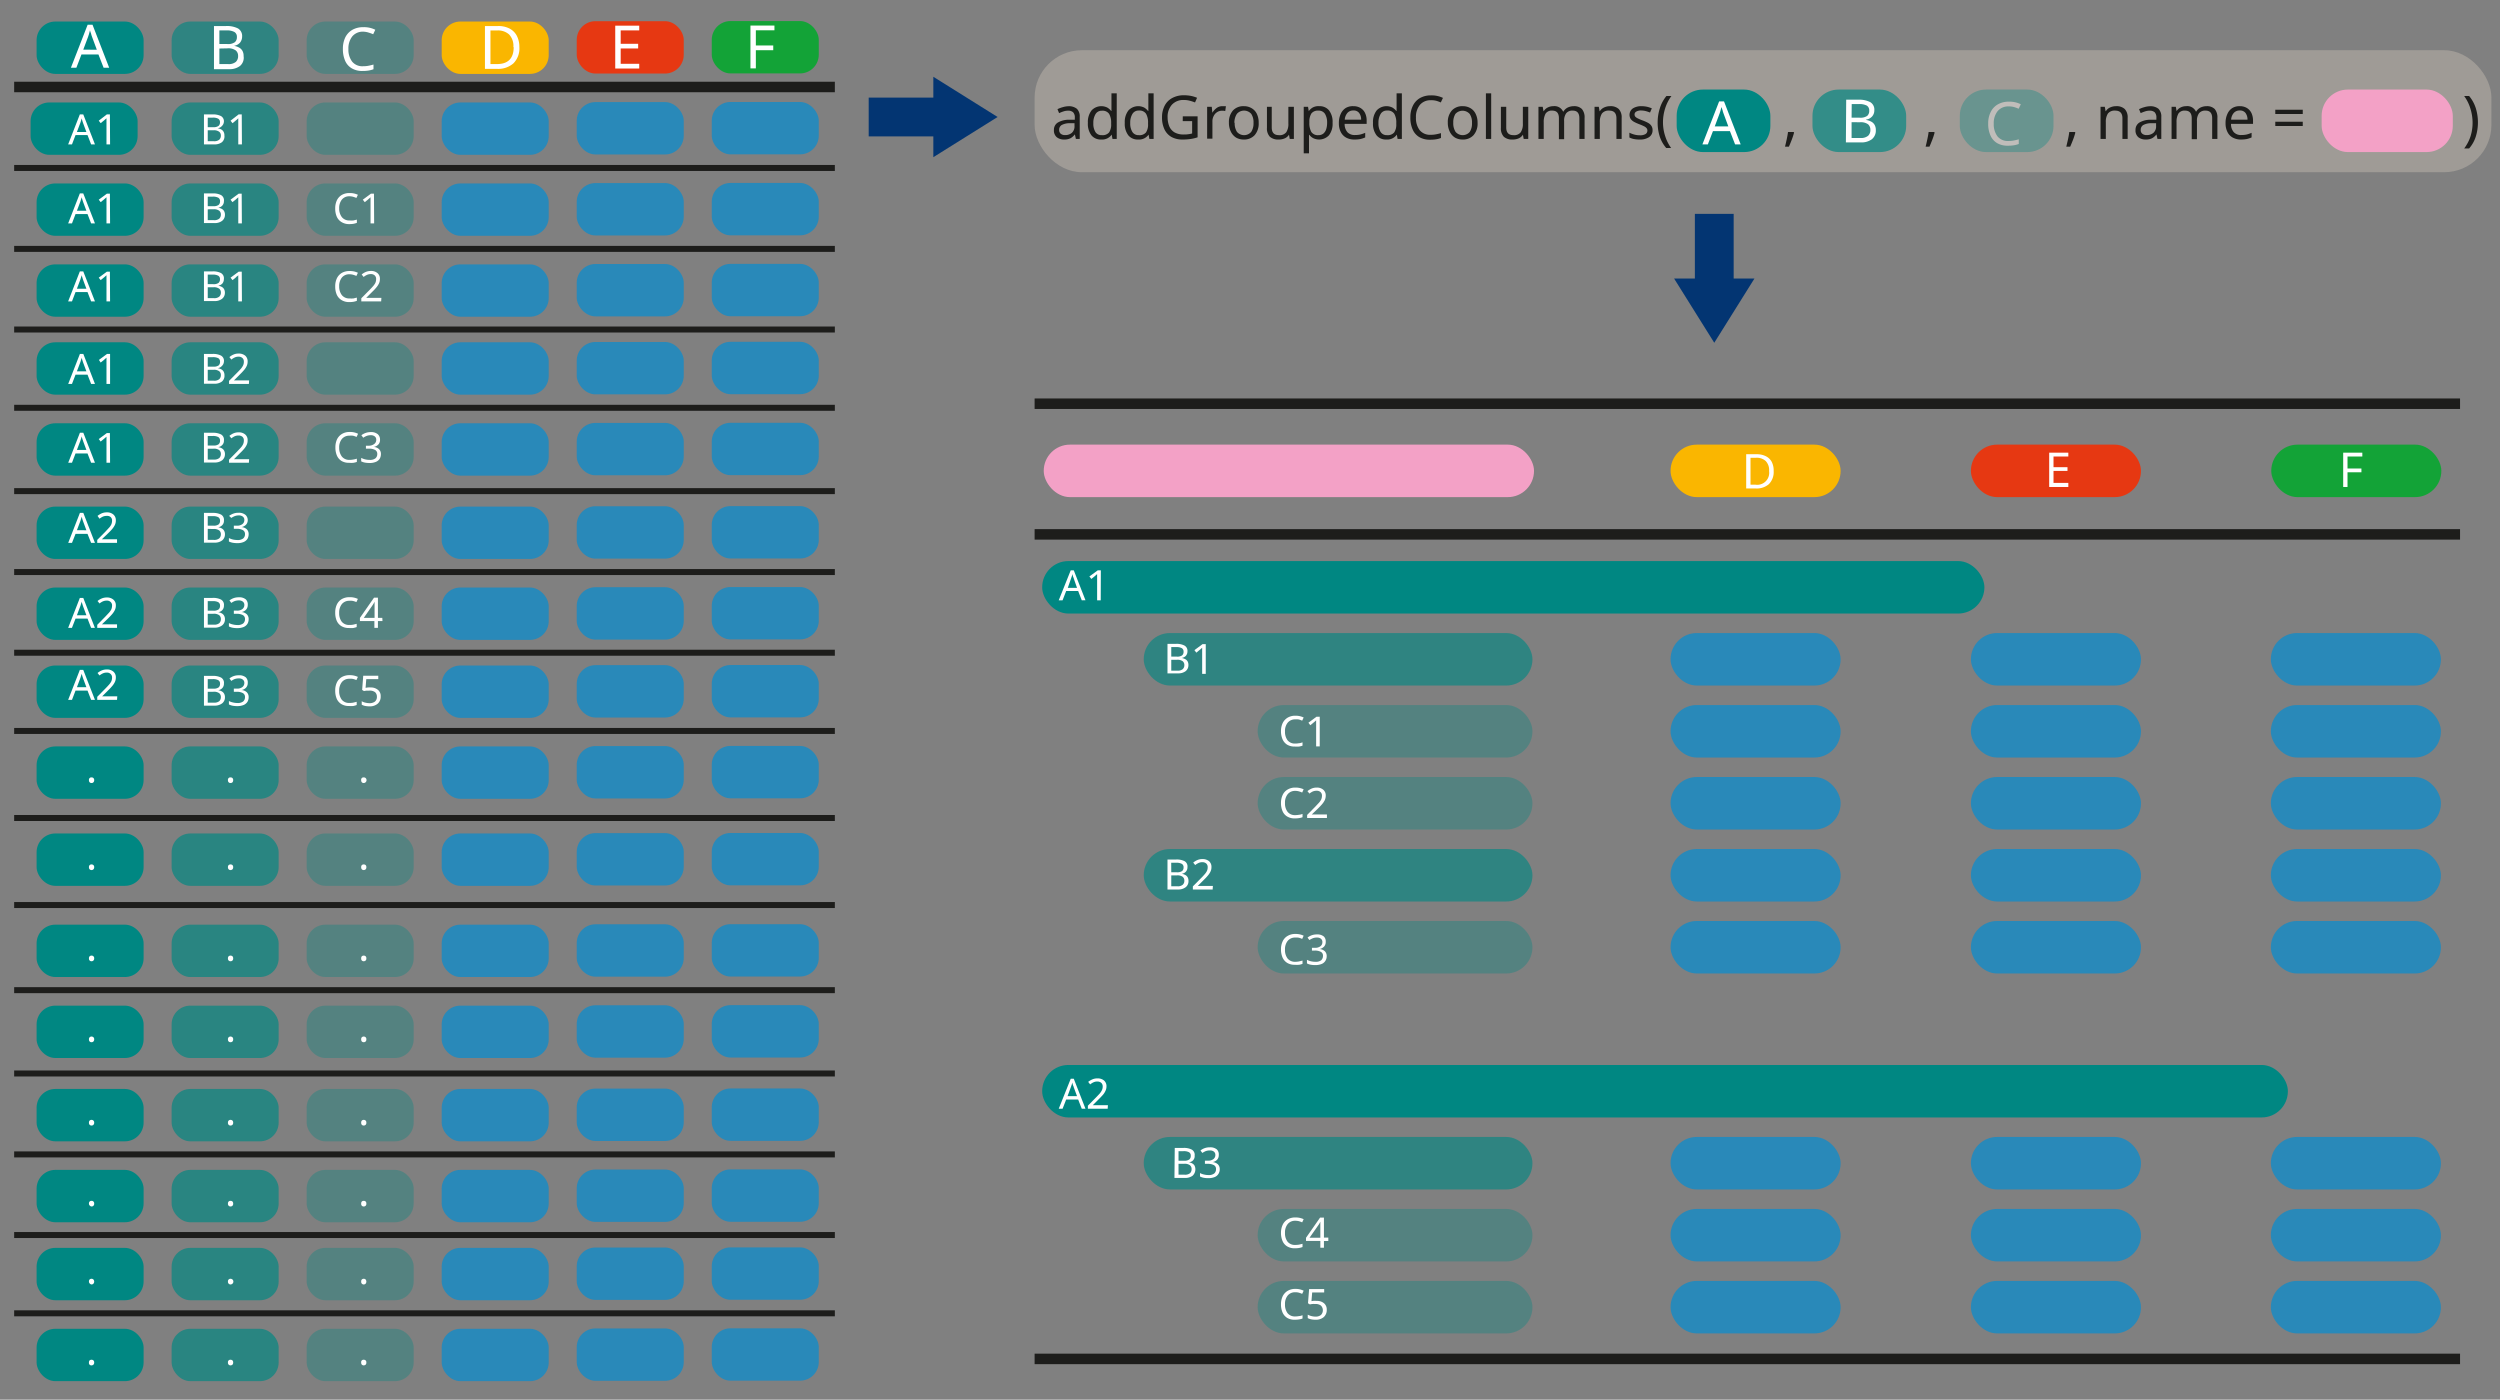 <svg id="Layer_1" data-name="Layer 1" xmlns="http://www.w3.org/2000/svg" xmlns:xlink="http://www.w3.org/1999/xlink" viewBox="0 0 416.75 233.33"><rect x="0" y="0" width="416.75" height="233.33" fill="#808080" stroke="none"/><defs><style>.cls-1,.cls-17{fill:none;}.cls-2{fill:#033572;}.cls-3{fill:#bdb5ab;opacity:0.51;}.cls-4,.cls-5,.cls-6,.cls-9{fill:#008782;}.cls-5{opacity:0.63;}.cls-14,.cls-6{opacity:0.34;}.cls-7{fill:#fab600;}.cls-10,.cls-11,.cls-8{fill:#008dd4;}.cls-11,.cls-17,.cls-8{stroke:#1d1d1b;stroke-miterlimit:10;}.cls-17,.cls-8{stroke-width:1.75px;}.cls-10,.cls-9{opacity:0.68;}.cls-12{fill:#1d1d1b;}.cls-13{fill:#fff;}.cls-15{fill:#f3a1c6;}.cls-16{fill:#e63812;}.cls-18{fill:#13a337;}</style><symbol id="Arrow_26" data-name="Arrow 26" viewBox="0 0 45.72 26.28"><rect class="cls-1" width="45.72" height="26.28"/><polygon class="cls-2" points="0 19.48 22.93 19.48 22.93 26.28 45.72 13.14 22.93 0 22.93 6.8 0 6.8 0 19.48"/></symbol></defs><title>NNtable_help_2</title><rect class="cls-3" x="172.47" y="8.37" width="242.85" height="20.34" rx="7.88" ry="7.88"/><rect class="cls-4" x="6.1" y="3.59" width="17.84" height="8.73" rx="3.12" ry="3.12"/><rect class="cls-5" x="28.61" y="3.59" width="17.84" height="8.73" rx="3.12" ry="3.12"/><rect class="cls-6" x="51.12" y="3.59" width="17.84" height="8.73" rx="3.12" ry="3.12"/><rect class="cls-7" x="73.63" y="3.59" width="17.84" height="8.73" rx="3.12" ry="3.12"/><line class="cls-8" x1="2.36" y1="14.5" x2="139.17" y2="14.5"/><rect class="cls-4" x="5.1" y="17.08" width="17.84" height="8.73" rx="3.12" ry="3.12"/><rect class="cls-9" x="28.61" y="17.08" width="17.84" height="8.73" rx="3.12" ry="3.12"/><rect class="cls-6" x="51.12" y="17.08" width="17.84" height="8.73" rx="3.12" ry="3.12"/><rect class="cls-10" x="73.63" y="17.08" width="17.84" height="8.73" rx="3.12" ry="3.12"/><line class="cls-11" x1="2.36" y1="28" x2="139.17" y2="28"/><rect class="cls-4" x="6.1" y="30.58" width="17.84" height="8.73" rx="3.12" ry="3.12"/><rect class="cls-9" x="28.61" y="30.58" width="17.84" height="8.73" rx="3.12" ry="3.12"/><rect class="cls-6" x="51.12" y="30.58" width="17.84" height="8.73" rx="3.12" ry="3.12"/><rect class="cls-10" x="73.63" y="30.58" width="17.84" height="8.73" rx="3.12" ry="3.12"/><line class="cls-11" x1="2.36" y1="41.49" x2="139.17" y2="41.49"/><rect class="cls-4" x="6.1" y="44.07" width="17.84" height="8.73" rx="3.12" ry="3.12"/><rect class="cls-9" x="28.61" y="44.07" width="17.84" height="8.73" rx="3.12" ry="3.12"/><rect class="cls-6" x="51.12" y="44.07" width="17.84" height="8.73" rx="3.12" ry="3.12"/><rect class="cls-10" x="73.63" y="44.07" width="17.84" height="8.73" rx="3.12" ry="3.12"/><rect class="cls-4" x="6.1" y="57.06" width="17.84" height="8.73" rx="3.12" ry="3.12"/><rect class="cls-9" x="28.61" y="57.06" width="17.84" height="8.73" rx="3.12" ry="3.12"/><rect class="cls-6" x="51.12" y="57.06" width="17.84" height="8.73" rx="3.12" ry="3.12"/><rect class="cls-10" x="73.63" y="57.06" width="17.84" height="8.73" rx="3.12" ry="3.12"/><line class="cls-11" x1="2.36" y1="67.98" x2="139.17" y2="67.98"/><rect class="cls-4" x="6.1" y="70.56" width="17.84" height="8.73" rx="3.12" ry="3.12"/><rect class="cls-9" x="28.61" y="70.56" width="17.84" height="8.73" rx="3.12" ry="3.12"/><rect class="cls-6" x="51.12" y="70.56" width="17.84" height="8.73" rx="3.12" ry="3.12"/><rect class="cls-10" x="73.63" y="70.56" width="17.84" height="8.73" rx="3.12" ry="3.12"/><line class="cls-11" x1="2.36" y1="54.93" x2="139.17" y2="54.93"/><line class="cls-11" x1="2.36" y1="81.87" x2="139.17" y2="81.87"/><rect class="cls-4" x="6.1" y="84.45" width="17.84" height="8.73" rx="3.12" ry="3.12"/><rect class="cls-9" x="28.61" y="84.45" width="17.84" height="8.73" rx="3.12" ry="3.12"/><rect class="cls-6" x="51.12" y="84.45" width="17.84" height="8.73" rx="3.12" ry="3.12"/><rect class="cls-10" x="73.63" y="84.45" width="17.84" height="8.73" rx="3.12" ry="3.12"/><line class="cls-11" x1="2.36" y1="95.36" x2="139.17" y2="95.36"/><rect class="cls-4" x="6.1" y="97.94" width="17.84" height="8.73" rx="3.12" ry="3.12"/><rect class="cls-9" x="28.61" y="97.94" width="17.84" height="8.73" rx="3.12" ry="3.12"/><rect class="cls-6" x="51.12" y="97.94" width="17.84" height="8.73" rx="3.12" ry="3.12"/><rect class="cls-10" x="73.63" y="97.94" width="17.84" height="8.73" rx="3.12" ry="3.12"/><rect class="cls-4" x="6.1" y="110.94" width="17.84" height="8.73" rx="3.12" ry="3.12"/><rect class="cls-9" x="28.61" y="110.94" width="17.84" height="8.73" rx="3.12" ry="3.12"/><rect class="cls-6" x="51.12" y="110.94" width="17.84" height="8.73" rx="3.12" ry="3.12"/><rect class="cls-10" x="73.63" y="110.94" width="17.84" height="8.73" rx="3.12" ry="3.12"/><line class="cls-11" x1="2.36" y1="121.85" x2="139.17" y2="121.85"/><rect class="cls-4" x="6.1" y="124.43" width="17.84" height="8.73" rx="3.12" ry="3.12"/><rect class="cls-9" x="28.61" y="124.43" width="17.84" height="8.73" rx="3.12" ry="3.12"/><rect class="cls-6" x="51.12" y="124.43" width="17.84" height="8.73" rx="3.12" ry="3.12"/><rect class="cls-10" x="73.63" y="124.43" width="17.84" height="8.73" rx="3.12" ry="3.12"/><line class="cls-11" x1="2.36" y1="108.81" x2="139.17" y2="108.81"/><line class="cls-11" x1="2.36" y1="136.36" x2="139.17" y2="136.36"/><rect class="cls-4" x="6.1" y="138.94" width="17.84" height="8.73" rx="3.12" ry="3.12"/><rect class="cls-9" x="28.61" y="138.94" width="17.84" height="8.73" rx="3.12" ry="3.12"/><rect class="cls-6" x="51.12" y="138.94" width="17.84" height="8.73" rx="3.12" ry="3.12"/><rect class="cls-10" x="73.63" y="138.94" width="17.84" height="8.73" rx="3.12" ry="3.12"/><path class="cls-12" d="M178.07,17.71a2.11,2.11,0,0,1,1.45.43,1.77,1.77,0,0,1,.47,1.37v3.65h-.64l-.17-.76h0a2.33,2.33,0,0,1-.74.65,2.24,2.24,0,0,1-1.06.21,1.92,1.92,0,0,1-1.21-.38,1.46,1.46,0,0,1-.48-1.21,1.41,1.41,0,0,1,.63-1.23,3.69,3.69,0,0,1,1.94-.48l.91,0v-.32a1.21,1.21,0,0,0-.29-.93,1.19,1.19,0,0,0-.82-.26,2.4,2.4,0,0,0-.8.13,6.56,6.56,0,0,0-.71.28l-.27-.66a4.64,4.64,0,0,1,.83-.32A3.72,3.72,0,0,1,178.07,17.71Zm1.05,2.83-.79,0a2.78,2.78,0,0,0-1.38.32.92.92,0,0,0-.39.79.79.79,0,0,0,.28.66,1.12,1.12,0,0,0,.7.21,1.71,1.71,0,0,0,1.13-.37,1.43,1.43,0,0,0,.45-1.16Z"/><path class="cls-12" d="M183.55,23.26a2,2,0,0,1-1.6-.69,3.13,3.13,0,0,1-.6-2.08,3.13,3.13,0,0,1,.61-2.08,2.23,2.23,0,0,1,2.62-.48,2.19,2.19,0,0,1,.64.56h.06c0-.08,0-.21,0-.38s0-.31,0-.41V15.56h.88v7.6h-.71l-.13-.72h0a2,2,0,0,1-.64.58A2,2,0,0,1,183.55,23.26Zm.14-.73a1.4,1.4,0,0,0,1.2-.46,2.36,2.36,0,0,0,.34-1.41V20.5A2.92,2.92,0,0,0,184.9,19a1.31,1.31,0,0,0-1.22-.54,1.17,1.17,0,0,0-1.06.57,2.77,2.77,0,0,0-.36,1.51,2.62,2.62,0,0,0,.36,1.49A1.19,1.19,0,0,0,183.69,22.53Z"/><path class="cls-12" d="M189.7,23.26a2,2,0,0,1-1.6-.69,3.13,3.13,0,0,1-.6-2.08,3.13,3.13,0,0,1,.61-2.08,2.23,2.23,0,0,1,2.62-.48,2.19,2.19,0,0,1,.64.56h.06c0-.08,0-.21,0-.38s0-.31,0-.41V15.56h.88v7.6h-.71l-.13-.72h0a2,2,0,0,1-.64.58A2,2,0,0,1,189.7,23.26Zm.14-.73a1.4,1.4,0,0,0,1.2-.46,2.36,2.36,0,0,0,.34-1.41V20.5a2.92,2.92,0,0,0-.33-1.53,1.31,1.31,0,0,0-1.22-.54,1.17,1.17,0,0,0-1.06.57,2.77,2.77,0,0,0-.36,1.51,2.62,2.62,0,0,0,.36,1.49A1.19,1.19,0,0,0,189.84,22.53Z"/><path class="cls-12" d="M197.17,19.39h2.47v3.5a6.65,6.65,0,0,1-1.17.28,8.92,8.92,0,0,1-1.34.09,3.72,3.72,0,0,1-1.87-.44,2.89,2.89,0,0,1-1.15-1.27,4.54,4.54,0,0,1-.4-2,4.07,4.07,0,0,1,.44-1.93,3,3,0,0,1,1.26-1.28,4,4,0,0,1,2-.46,6,6,0,0,1,1.14.11,5.47,5.47,0,0,1,1,.31l-.34.78a6.52,6.52,0,0,0-.85-.28,3.64,3.64,0,0,0-1-.13,2.57,2.57,0,0,0-2,.78,3,3,0,0,0-.72,2.1,4,4,0,0,0,.28,1.51,2.2,2.2,0,0,0,.86,1,3,3,0,0,0,1.55.36,4.61,4.61,0,0,0,.8-.05,4.54,4.54,0,0,0,.6-.12V20.19h-1.57Z"/><path class="cls-12" d="M203.73,17.7l.32,0,.31,0-.11.81-.29-.05-.29,0a1.44,1.44,0,0,0-.77.23,1.58,1.58,0,0,0-.57.63,1.89,1.89,0,0,0-.22.94v2.86h-.88V17.8H202l.1,1h0a2.68,2.68,0,0,1,.67-.76A1.55,1.55,0,0,1,203.73,17.7Z"/><path class="cls-12" d="M209.82,20.47a2.9,2.9,0,0,1-.67,2.06,2.36,2.36,0,0,1-1.83.73,2.51,2.51,0,0,1-1.26-.32,2.38,2.38,0,0,1-.88-1,3.35,3.35,0,0,1-.32-1.52,2.94,2.94,0,0,1,.67-2,2.35,2.35,0,0,1,1.82-.72,2.46,2.46,0,0,1,1.28.33,2.17,2.17,0,0,1,.88.94A3.26,3.26,0,0,1,209.82,20.47Zm-4,0a2.66,2.66,0,0,0,.38,1.51,1.56,1.56,0,0,0,2.38,0,2.58,2.58,0,0,0,.38-1.51,2.51,2.51,0,0,0-.38-1.49,1.59,1.59,0,0,0-2.39,0A2.67,2.67,0,0,0,205.77,20.47Z"/><path class="cls-12" d="M215.69,17.8v5.36H215l-.13-.71h0a1.51,1.51,0,0,1-.72.62,2.45,2.45,0,0,1-1,.19,2.06,2.06,0,0,1-1.46-.46,2,2,0,0,1-.49-1.49V17.8H212v3.45c0,.86.4,1.28,1.19,1.28a1.38,1.38,0,0,0,1.24-.5,2.51,2.51,0,0,0,.34-1.44V17.8Z"/><path class="cls-12" d="M219.94,17.7a2,2,0,0,1,1.6.69,3.11,3.11,0,0,1,.6,2.08,3.13,3.13,0,0,1-.6,2.08,2.25,2.25,0,0,1-2.63.48,1.92,1.92,0,0,1-.64-.55h-.06c0,.12,0,.26,0,.43s0,.33,0,.45v2.2h-.88V17.8h.72l.12.73h0a2.1,2.1,0,0,1,.63-.59A2,2,0,0,1,219.94,17.7Zm-.16.74a1.38,1.38,0,0,0-1.16.46,2.5,2.5,0,0,0-.35,1.4v.17A3,3,0,0,0,218.6,22a1.3,1.3,0,0,0,1.2.53,1.24,1.24,0,0,0,.8-.26,1.57,1.57,0,0,0,.48-.74,3.5,3.5,0,0,0,.15-1.07,2.76,2.76,0,0,0-.35-1.47A1.23,1.23,0,0,0,219.78,18.44Z"/><path class="cls-12" d="M225.61,17.7a2.23,2.23,0,0,1,1.18.3,1.93,1.93,0,0,1,.77.85,2.83,2.83,0,0,1,.26,1.27v.53h-3.67a2.05,2.05,0,0,0,.47,1.39,1.64,1.64,0,0,0,1.24.47,4.12,4.12,0,0,0,.91-.09,6,6,0,0,0,.81-.28v.77a4.28,4.28,0,0,1-.81.27,5.11,5.11,0,0,1-1,.08,2.8,2.8,0,0,1-1.35-.31,2.16,2.16,0,0,1-.9-.92,3.12,3.12,0,0,1-.33-1.51,3.51,3.51,0,0,1,.3-1.51,2.26,2.26,0,0,1,.83-1A2.3,2.3,0,0,1,225.61,17.7Zm0,.72a1.26,1.26,0,0,0-1,.41,1.94,1.94,0,0,0-.44,1.12h2.73a1.79,1.79,0,0,0-.32-1.1A1.11,1.11,0,0,0,225.6,18.42Z"/><path class="cls-12" d="M231.08,23.26a2,2,0,0,1-1.6-.69,3.13,3.13,0,0,1-.6-2.08,3.13,3.13,0,0,1,.61-2.08,2.23,2.23,0,0,1,2.62-.48,2.19,2.19,0,0,1,.64.56h.06c0-.08,0-.21,0-.38s0-.31,0-.41V15.56h.88v7.6h-.71l-.13-.72h0a2,2,0,0,1-.64.58A2,2,0,0,1,231.08,23.26Zm.14-.73a1.4,1.4,0,0,0,1.2-.46,2.36,2.36,0,0,0,.34-1.41V20.5a2.92,2.92,0,0,0-.33-1.53,1.31,1.31,0,0,0-1.22-.54,1.17,1.17,0,0,0-1.06.57,2.77,2.77,0,0,0-.36,1.51,2.62,2.62,0,0,0,.36,1.49A1.19,1.19,0,0,0,231.22,22.53Z"/><path class="cls-12" d="M238.51,16.71a2.28,2.28,0,0,0-1.81.77,3.15,3.15,0,0,0-.66,2.11,3.31,3.31,0,0,0,.62,2.11,2.22,2.22,0,0,0,1.84.77,4.18,4.18,0,0,0,.88-.08,7.72,7.72,0,0,0,.83-.2V23a3.82,3.82,0,0,1-.82.22,6,6,0,0,1-1,.07,3.44,3.44,0,0,1-1.82-.45,2.75,2.75,0,0,1-1.09-1.28,4.68,4.68,0,0,1-.37-2,4.25,4.25,0,0,1,.4-1.9,3,3,0,0,1,1.16-1.29,3.58,3.58,0,0,1,1.87-.47,4.33,4.33,0,0,1,2,.42l-.36.76a5.59,5.59,0,0,0-.73-.27A3.14,3.14,0,0,0,238.51,16.71Z"/><path class="cls-12" d="M246.31,20.47a2.9,2.9,0,0,1-.67,2.06,2.36,2.36,0,0,1-1.83.73,2.51,2.51,0,0,1-1.26-.32,2.38,2.38,0,0,1-.88-1,3.35,3.35,0,0,1-.32-1.52,2.89,2.89,0,0,1,.67-2,2.35,2.35,0,0,1,1.82-.72,2.46,2.46,0,0,1,1.28.33A2.17,2.17,0,0,1,246,19,3.26,3.26,0,0,1,246.31,20.47Zm-4.05,0a2.66,2.66,0,0,0,.38,1.51A1.56,1.56,0,0,0,245,22a2.58,2.58,0,0,0,.38-1.51A2.51,2.51,0,0,0,245,19a1.59,1.59,0,0,0-2.39,0A2.67,2.67,0,0,0,242.26,20.47Z"/><path class="cls-12" d="M248.58,23.16h-.88v-7.6h.88Z"/><path class="cls-12" d="M254.76,17.8v5.36H254l-.13-.71h0a1.51,1.51,0,0,1-.72.62,2.45,2.45,0,0,1-1,.19,2.06,2.06,0,0,1-1.46-.46,2,2,0,0,1-.49-1.49V17.8h.89v3.45c0,.86.4,1.28,1.19,1.28a1.38,1.38,0,0,0,1.24-.5,2.51,2.51,0,0,0,.34-1.44V17.8Z"/><path class="cls-12" d="M262.34,17.7a1.81,1.81,0,0,1,1.36.47,2.14,2.14,0,0,1,.45,1.5v3.49h-.87V19.71c0-.84-.36-1.27-1.09-1.27a1.29,1.29,0,0,0-1.11.45,2.13,2.13,0,0,0-.34,1.31v3h-.87V19.71c0-.84-.36-1.27-1.1-1.27a1.22,1.22,0,0,0-1.12.5,2.85,2.85,0,0,0-.31,1.44v2.78h-.88V17.8h.71l.13.73h.05a1.51,1.51,0,0,1,.68-.62,2,2,0,0,1,.9-.21,1.58,1.58,0,0,1,1.64.9h.05a1.77,1.77,0,0,1,.73-.68A2.39,2.39,0,0,1,262.34,17.7Z"/><path class="cls-12" d="M268.39,17.7a2,2,0,0,1,1.45.47,2,2,0,0,1,.49,1.5v3.49h-.87V19.73q0-1.29-1.2-1.29a1.4,1.4,0,0,0-1.23.5,2.64,2.64,0,0,0-.34,1.44v2.78h-.88V17.8h.71l.13.73h.05a1.6,1.6,0,0,1,.72-.62A2.32,2.32,0,0,1,268.39,17.7Z"/><path class="cls-12" d="M275.48,21.68a1.33,1.33,0,0,1-.58,1.18,2.65,2.65,0,0,1-1.56.4,4.48,4.48,0,0,1-1-.09,2.9,2.9,0,0,1-.72-.25v-.8a4.55,4.55,0,0,0,.78.3,3.2,3.2,0,0,0,.92.13,1.72,1.72,0,0,0,1-.21.69.69,0,0,0,.3-.58.59.59,0,0,0-.11-.36,1.23,1.23,0,0,0-.39-.32,8.26,8.26,0,0,0-.82-.36,6.88,6.88,0,0,1-.89-.4,1.7,1.7,0,0,1-.57-.48,1.31,1.31,0,0,1,.36-1.77,2.62,2.62,0,0,1,1.45-.37,4.47,4.47,0,0,1,.92.1,5.63,5.63,0,0,1,.79.26l-.3.7a6.56,6.56,0,0,0-.71-.24,3.17,3.17,0,0,0-.76-.1,1.53,1.53,0,0,0-.82.18.53.53,0,0,0-.29.47.58.58,0,0,0,.13.38,1.38,1.38,0,0,0,.44.3,7.11,7.11,0,0,0,.81.34,7.38,7.38,0,0,1,.87.39,1.56,1.56,0,0,1,.55.49A1.23,1.23,0,0,1,275.48,21.68Z"/><path class="cls-12" d="M276.33,20.42a7.69,7.69,0,0,1,.36-2.35A5.92,5.92,0,0,1,277.8,16h.83a7,7,0,0,0-1.05,2.07,7.65,7.65,0,0,0-.36,2.32,7.39,7.39,0,0,0,.36,2.28,6.84,6.84,0,0,0,1,2h-.82a5.58,5.58,0,0,1-1.11-2A7.57,7.57,0,0,1,276.33,20.42Z"/><path class="cls-12" d="M299,22l.07.11a11.2,11.2,0,0,1-.38,1.17q-.24.63-.48,1.17h-.65c.1-.38.19-.79.29-1.25s.17-.85.21-1.2Z"/><path class="cls-12" d="M322.43,22l.07.11a11.2,11.2,0,0,1-.38,1.17q-.24.63-.48,1.17H321c.1-.38.19-.79.29-1.25s.17-.85.21-1.2Z"/><path class="cls-12" d="M345.89,22l.07.11a11.2,11.2,0,0,1-.38,1.17q-.24.63-.48,1.17h-.65c.09-.38.19-.79.29-1.25s.16-.85.21-1.2Z"/><path class="cls-12" d="M352.74,17.7a2,2,0,0,1,1.45.47,2,2,0,0,1,.49,1.5v3.49h-.87V19.73q0-1.29-1.2-1.29a1.4,1.4,0,0,0-1.23.5,2.56,2.56,0,0,0-.34,1.44v2.78h-.88V17.8h.71l.13.73h.05a1.51,1.51,0,0,1,.72-.62A2.32,2.32,0,0,1,352.74,17.7Z"/><path class="cls-12" d="M358.37,17.71a2.13,2.13,0,0,1,1.45.43,1.8,1.8,0,0,1,.47,1.37v3.65h-.64l-.17-.76h0a2.33,2.33,0,0,1-.74.65,2.24,2.24,0,0,1-1.06.21,1.9,1.9,0,0,1-1.21-.38,1.46,1.46,0,0,1-.48-1.21,1.41,1.41,0,0,1,.63-1.23,3.69,3.69,0,0,1,1.94-.48l.91,0v-.32a1.25,1.25,0,0,0-.29-.93,1.2,1.2,0,0,0-.82-.26,2.36,2.36,0,0,0-.8.13,6.56,6.56,0,0,0-.71.28l-.27-.66a4.36,4.36,0,0,1,.83-.32A3.66,3.66,0,0,1,358.37,17.71Zm1.05,2.83-.79,0a2.71,2.71,0,0,0-1.38.32.92.92,0,0,0-.39.79.76.76,0,0,0,.28.66,1.1,1.1,0,0,0,.7.21,1.73,1.73,0,0,0,1.13-.37,1.43,1.43,0,0,0,.45-1.16Z"/><path class="cls-12" d="M367.83,17.7a1.81,1.81,0,0,1,1.36.47,2.14,2.14,0,0,1,.45,1.5v3.49h-.87V19.71c0-.84-.36-1.27-1.09-1.27a1.29,1.29,0,0,0-1.11.45,2.13,2.13,0,0,0-.34,1.31v3h-.87V19.71c0-.84-.37-1.27-1.1-1.27a1.22,1.22,0,0,0-1.12.5,2.75,2.75,0,0,0-.31,1.44v2.78H362V17.8h.71l.13.73h0a1.51,1.51,0,0,1,.68-.62,2,2,0,0,1,.9-.21,1.58,1.58,0,0,1,1.64.9h.05a1.71,1.71,0,0,1,.73-.68A2.39,2.39,0,0,1,367.83,17.7Z"/><path class="cls-12" d="M373.37,17.7a2.25,2.25,0,0,1,1.18.3,2,2,0,0,1,.77.85,3,3,0,0,1,.26,1.27v.53h-3.67a2,2,0,0,0,.47,1.39,1.63,1.63,0,0,0,1.24.47,4.19,4.19,0,0,0,.91-.09,6,6,0,0,0,.81-.28v.77a4.28,4.28,0,0,1-.81.27,5.19,5.19,0,0,1-.95.08,2.8,2.8,0,0,1-1.35-.31,2.06,2.06,0,0,1-.9-.92,3.12,3.12,0,0,1-.33-1.51,3.51,3.51,0,0,1,.3-1.51,2.2,2.2,0,0,1,.83-1A2.3,2.3,0,0,1,373.37,17.7Zm0,.72a1.26,1.26,0,0,0-1,.41,1.87,1.87,0,0,0-.44,1.12h2.73a1.86,1.86,0,0,0-.32-1.1A1.12,1.12,0,0,0,373.36,18.42Z"/><path class="cls-12" d="M379.29,19v-.71h4.58V19Zm0,2v-.71h4.58V21Z"/><path class="cls-12" d="M413.07,20.42a7.87,7.87,0,0,1-.35,2.33,5.6,5.6,0,0,1-1.12,2h-.82a7.11,7.11,0,0,0,1.05-2,7.69,7.69,0,0,0,.35-2.28,8,8,0,0,0-.35-2.32A7,7,0,0,0,410.77,16h.83a6,6,0,0,1,1.12,2.05A8,8,0,0,1,413.07,20.42Z"/><path class="cls-13" d="M17.27,11.29l-.86-2.21H13.58l-.85,2.21h-.91l2.79-7.17h.81l2.78,7.17Zm-1.13-3-.8-2.16-.1-.29c0-.14-.09-.28-.13-.43S15,5.13,15,5.05c-.05.21-.11.41-.16.61s-.11.35-.15.46l-.81,2.16Z"/><path class="cls-13" d="M35.67,4.34h2a4.05,4.05,0,0,1,2,.4,1.45,1.45,0,0,1,.69,1.37,1.6,1.6,0,0,1-.35,1,1.67,1.67,0,0,1-1,.53v0a2.58,2.58,0,0,1,.81.27,1.44,1.44,0,0,1,.58.54,1.71,1.71,0,0,1,.21.9A1.78,1.78,0,0,1,40,11a2.85,2.85,0,0,1-1.81.53H35.67Zm.9,3h1.32a1.93,1.93,0,0,0,1.25-.3,1.07,1.07,0,0,0,.35-.87.91.91,0,0,0-.42-.84,2.59,2.59,0,0,0-1.32-.26H36.57Zm0,.75v2.59H38a1.84,1.84,0,0,0,1.32-.37,1.3,1.3,0,0,0,.37-1,1.14,1.14,0,0,0-.39-.9,2.05,2.05,0,0,0-1.37-.35Z"/><path class="cls-13" d="M60.56,5.28a2.28,2.28,0,0,0-1.82.77,3.22,3.22,0,0,0-.66,2.12,3.3,3.3,0,0,0,.62,2.1,2.19,2.19,0,0,0,1.84.77,4.34,4.34,0,0,0,.89-.08c.27-.05.55-.12.83-.2v.78a4.07,4.07,0,0,1-.83.22,6,6,0,0,1-1,.07,3.37,3.37,0,0,1-1.81-.45,2.71,2.71,0,0,1-1.1-1.28,4.85,4.85,0,0,1-.36-1.95,4.39,4.39,0,0,1,.39-1.9A3,3,0,0,1,58.69,5a3.58,3.58,0,0,1,1.87-.47,4.21,4.21,0,0,1,2,.43l-.35.75a6.36,6.36,0,0,0-.74-.27A3.12,3.12,0,0,0,60.56,5.28Z"/><path class="cls-13" d="M86.58,7.84a3.54,3.54,0,0,1-1,2.73,3.86,3.86,0,0,1-2.74.91h-2V4.34h2.2a4,4,0,0,1,1.86.4,2.86,2.86,0,0,1,1.23,1.18A4,4,0,0,1,86.58,7.84Zm-1,0a2.75,2.75,0,0,0-.71-2.09,2.75,2.75,0,0,0-2-.67H81.76v5.6h1C84.66,10.71,85.63,9.76,85.63,7.87Z"/><rect class="cls-4" x="279.5" y="14.93" width="15.62" height="10.42" rx="4.37" ry="4.37"/><path class="cls-13" d="M289.24,24.07l-.86-2.21h-2.83l-.85,2.21h-.91l2.79-7.17h.81l2.78,7.17Zm-1.13-3-.8-2.16-.1-.29c0-.14-.09-.29-.13-.44s-.08-.26-.11-.34c-.05.2-.11.41-.16.6s-.11.35-.15.47l-.81,2.16Z"/><rect class="cls-9" x="302.14" y="14.93" width="15.62" height="10.42" rx="4.37" ry="4.37"/><path class="cls-13" d="M307.76,16.62h2a4.05,4.05,0,0,1,2,.4,1.44,1.44,0,0,1,.69,1.37,1.51,1.51,0,0,1-.35,1,1.63,1.63,0,0,1-1,.54V20a2.73,2.73,0,0,1,.82.27,1.35,1.35,0,0,1,.57.54,1.71,1.71,0,0,1,.21.9,1.83,1.83,0,0,1-.66,1.5,2.88,2.88,0,0,1-1.82.53h-2.51Zm.9,3H310a2,2,0,0,0,1.26-.3,1.07,1.07,0,0,0,.34-.87.93.93,0,0,0-.41-.85,2.65,2.65,0,0,0-1.33-.25h-1.18Zm0,.75V23h1.44a1.86,1.86,0,0,0,1.32-.37,1.3,1.3,0,0,0,.37-1,1.18,1.18,0,0,0-.38-.91,2.11,2.11,0,0,0-1.38-.34Z"/><g class="cls-14"><rect class="cls-4" x="326.7" y="14.93" width="15.62" height="10.42" rx="4.37" ry="4.37"/><path class="cls-13" d="M334.83,17.74a2.28,2.28,0,0,0-1.81.77,3.17,3.17,0,0,0-.66,2.12,3.3,3.3,0,0,0,.62,2.1,2.19,2.19,0,0,0,1.84.77,4.18,4.18,0,0,0,.88-.08,7.72,7.72,0,0,0,.83-.2V24a3.82,3.82,0,0,1-.82.22,6,6,0,0,1-1,.07,3.44,3.44,0,0,1-1.82-.45,2.75,2.75,0,0,1-1.09-1.28,4.68,4.68,0,0,1-.37-1.95,4.25,4.25,0,0,1,.4-1.9A3,3,0,0,1,333,17.42a3.58,3.58,0,0,1,1.87-.47,4.21,4.21,0,0,1,2,.43l-.36.75a5.59,5.59,0,0,0-.73-.27A3.14,3.14,0,0,0,334.83,17.74Z"/></g><use id="Arrow_26-3" data-name="Arrow 26" width="45.72" height="26.28" transform="matrix(0, 0.47, -0.51, 0, 292.47, 35.65)" xlink:href="#Arrow_26"/><rect class="cls-15" x="387.02" y="14.93" width="21.86" height="10.42" rx="4.37" ry="4.37"/><rect class="cls-16" x="96.14" y="3.53" width="17.84" height="8.73" rx="3.12" ry="3.12"/><rect class="cls-10" x="96.14" y="17.02" width="17.84" height="8.73" rx="3.12" ry="3.12"/><rect class="cls-10" x="96.14" y="30.52" width="17.84" height="8.73" rx="3.12" ry="3.12"/><rect class="cls-10" x="96.14" y="44.01" width="17.84" height="8.73" rx="3.12" ry="3.12"/><rect class="cls-10" x="96.14" y="57.01" width="17.84" height="8.73" rx="3.12" ry="3.12"/><rect class="cls-10" x="96.14" y="70.5" width="17.84" height="8.73" rx="3.12" ry="3.12"/><rect class="cls-10" x="96.14" y="84.39" width="17.84" height="8.73" rx="3.12" ry="3.12"/><rect class="cls-10" x="96.14" y="97.89" width="17.84" height="8.73" rx="3.12" ry="3.12"/><rect class="cls-10" x="96.14" y="110.88" width="17.84" height="8.73" rx="3.12" ry="3.12"/><rect class="cls-10" x="96.14" y="124.37" width="17.84" height="8.73" rx="3.12" ry="3.12"/><rect class="cls-10" x="96.14" y="138.88" width="17.84" height="8.73" rx="3.12" ry="3.12"/><path class="cls-13" d="M106.56,11.42h-4V4.28h4v.79h-3.09V7.3h2.91v.78h-2.91v2.55h3.09Z"/><line class="cls-8" x1="172.47" y1="67.3" x2="410.09" y2="67.3"/><line class="cls-17" x1="172.47" y1="89.08" x2="410.09" y2="89.08"/><line class="cls-17" x1="172.47" y1="226.53" x2="410.09" y2="226.53"/><rect class="cls-15" x="173.99" y="74.12" width="81.73" height="8.75" rx="4.37" ry="4.37"/><rect class="cls-4" x="173.73" y="93.53" width="157.07" height="8.75" rx="4.37" ry="4.37"/><rect class="cls-5" x="190.66" y="105.53" width="64.8" height="8.75" rx="4.37" ry="4.37"/><rect class="cls-6" x="209.65" y="117.53" width="45.81" height="8.75" rx="4.37" ry="4.37"/><rect class="cls-6" x="209.65" y="129.53" width="45.81" height="8.75" rx="4.37" ry="4.37"/><rect class="cls-5" x="190.66" y="141.53" width="64.8" height="8.75" rx="4.37" ry="4.37"/><rect class="cls-6" x="209.65" y="153.53" width="45.81" height="8.75" rx="4.37" ry="4.37"/><rect class="cls-4" x="173.73" y="177.53" width="207.66" height="8.75" rx="4.37" ry="4.37"/><rect class="cls-5" x="190.66" y="189.53" width="64.8" height="8.75" rx="4.37" ry="4.37"/><rect class="cls-6" x="209.65" y="201.53" width="45.81" height="8.75" rx="4.37" ry="4.37"/><rect class="cls-6" x="209.65" y="213.53" width="45.81" height="8.75" rx="4.37" ry="4.37"/><rect class="cls-10" x="278.48" y="105.53" width="28.35" height="8.75" rx="4.37" ry="4.37"/><rect class="cls-10" x="328.55" y="105.53" width="28.35" height="8.75" rx="4.37" ry="4.37"/><rect class="cls-10" x="378.55" y="105.53" width="28.35" height="8.75" rx="4.37" ry="4.37"/><rect class="cls-10" x="278.48" y="117.53" width="28.35" height="8.75" rx="4.37" ry="4.37"/><rect class="cls-10" x="328.55" y="117.53" width="28.35" height="8.75" rx="4.37" ry="4.37"/><rect class="cls-10" x="378.55" y="117.53" width="28.35" height="8.75" rx="4.37" ry="4.37"/><rect class="cls-10" x="278.48" y="129.53" width="28.35" height="8.75" rx="4.37" ry="4.37"/><rect class="cls-10" x="328.55" y="129.53" width="28.35" height="8.75" rx="4.37" ry="4.37"/><rect class="cls-10" x="378.55" y="129.53" width="28.35" height="8.75" rx="4.37" ry="4.37"/><rect class="cls-10" x="278.48" y="141.53" width="28.35" height="8.75" rx="4.37" ry="4.37"/><rect class="cls-10" x="328.55" y="141.53" width="28.35" height="8.75" rx="4.37" ry="4.37"/><rect class="cls-10" x="378.55" y="141.53" width="28.35" height="8.75" rx="4.37" ry="4.37"/><rect class="cls-10" x="278.48" y="153.53" width="28.35" height="8.75" rx="4.37" ry="4.37"/><rect class="cls-10" x="328.55" y="153.53" width="28.35" height="8.75" rx="4.37" ry="4.37"/><rect class="cls-10" x="378.55" y="153.53" width="28.35" height="8.75" rx="4.37" ry="4.37"/><rect class="cls-10" x="278.48" y="189.53" width="28.35" height="8.75" rx="4.37" ry="4.37"/><rect class="cls-10" x="328.55" y="189.53" width="28.35" height="8.75" rx="4.37" ry="4.37"/><rect class="cls-10" x="378.55" y="189.53" width="28.35" height="8.75" rx="4.37" ry="4.37"/><rect class="cls-10" x="278.48" y="201.53" width="28.35" height="8.75" rx="4.37" ry="4.37"/><rect class="cls-10" x="328.55" y="201.53" width="28.35" height="8.75" rx="4.37" ry="4.37"/><rect class="cls-10" x="378.55" y="201.53" width="28.35" height="8.75" rx="4.37" ry="4.37"/><rect class="cls-10" x="278.48" y="213.53" width="28.35" height="8.75" rx="4.37" ry="4.37"/><rect class="cls-10" x="328.55" y="213.53" width="28.35" height="8.75" rx="4.37" ry="4.37"/><rect class="cls-10" x="378.55" y="213.53" width="28.35" height="8.75" rx="4.37" ry="4.37"/><rect class="cls-18" x="118.65" y="3.51" width="17.84" height="8.73" rx="3.12" ry="3.12"/><rect class="cls-10" x="118.65" y="17" width="17.84" height="8.73" rx="3.12" ry="3.12"/><rect class="cls-10" x="118.65" y="30.5" width="17.84" height="8.73" rx="3.12" ry="3.12"/><rect class="cls-10" x="118.65" y="43.99" width="17.84" height="8.73" rx="3.12" ry="3.12"/><rect class="cls-10" x="118.65" y="56.98" width="17.84" height="8.73" rx="3.12" ry="3.12"/><rect class="cls-10" x="118.65" y="70.48" width="17.84" height="8.73" rx="3.12" ry="3.12"/><rect class="cls-10" x="118.65" y="84.37" width="17.84" height="8.73" rx="3.12" ry="3.12"/><rect class="cls-10" x="118.65" y="97.86" width="17.84" height="8.73" rx="3.12" ry="3.12"/><rect class="cls-10" x="118.65" y="110.86" width="17.84" height="8.73" rx="3.12" ry="3.12"/><rect class="cls-10" x="118.65" y="124.35" width="17.84" height="8.73" rx="3.12" ry="3.12"/><rect class="cls-10" x="118.65" y="138.86" width="17.84" height="8.73" rx="3.12" ry="3.12"/><path class="cls-13" d="M126,11.4h-.9V4.26h4v.79H126V7.58h2.9v.79H126Z"/><rect class="cls-7" x="278.48" y="74.12" width="28.35" height="8.75" rx="4.37" ry="4.37"/><path class="cls-13" d="M295.67,78.52a2.86,2.86,0,0,1-.79,2.18,3.11,3.11,0,0,1-2.2.73h-1.59V75.72h1.76a3.31,3.31,0,0,1,1.49.32,2.23,2.23,0,0,1,1,.94A3.16,3.16,0,0,1,295.67,78.52Zm-.76,0a2.18,2.18,0,0,0-.57-1.67,2.2,2.2,0,0,0-1.59-.54h-.94v4.48h.78A2,2,0,0,0,294.91,78.54Z"/><rect class="cls-16" x="328.55" y="74.12" width="28.35" height="8.75" rx="4.37" ry="4.37"/><path class="cls-13" d="M344.79,81.18H341.6V75.46h3.19v.64h-2.47v1.78h2.33v.62h-2.33v2h2.47Z"/><rect class="cls-18" x="378.62" y="74.12" width="28.35" height="8.75" rx="4.37" ry="4.37"/><path class="cls-13" d="M391.33,81.18h-.72V75.46h3.19v.64h-2.47v2h2.32v.63h-2.32Z"/><use id="Arrow_26-6" data-name="Arrow 26" width="45.72" height="26.28" transform="translate(144.81 12.8) scale(0.47 0.51)" xlink:href="#Arrow_26"/><rect class="cls-4" x="6.1" y="154.14" width="17.84" height="8.73" rx="3.12" ry="3.12"/><rect class="cls-9" x="28.61" y="154.14" width="17.84" height="8.73" rx="3.12" ry="3.12"/><rect class="cls-6" x="51.12" y="154.14" width="17.84" height="8.73" rx="3.12" ry="3.12"/><rect class="cls-10" x="73.63" y="154.14" width="17.84" height="8.73" rx="3.12" ry="3.12"/><line class="cls-11" x1="2.36" y1="165.06" x2="139.17" y2="165.06"/><rect class="cls-4" x="6.1" y="167.64" width="17.84" height="8.73" rx="3.12" ry="3.12"/><rect class="cls-9" x="28.61" y="167.64" width="17.84" height="8.73" rx="3.12" ry="3.12"/><rect class="cls-6" x="51.12" y="167.64" width="17.84" height="8.73" rx="3.12" ry="3.12"/><rect class="cls-10" x="73.63" y="167.64" width="17.84" height="8.73" rx="3.12" ry="3.12"/><line class="cls-11" x1="2.36" y1="178.95" x2="139.17" y2="178.95"/><rect class="cls-4" x="6.1" y="181.53" width="17.84" height="8.73" rx="3.12" ry="3.12"/><rect class="cls-9" x="28.61" y="181.53" width="17.84" height="8.73" rx="3.12" ry="3.12"/><rect class="cls-6" x="51.12" y="181.53" width="17.84" height="8.73" rx="3.12" ry="3.12"/><rect class="cls-10" x="73.63" y="181.53" width="17.84" height="8.73" rx="3.12" ry="3.12"/><line class="cls-11" x1="2.36" y1="192.44" x2="139.17" y2="192.44"/><rect class="cls-4" x="6.1" y="195.02" width="17.84" height="8.73" rx="3.12" ry="3.12"/><rect class="cls-9" x="28.61" y="195.02" width="17.84" height="8.73" rx="3.12" ry="3.12"/><rect class="cls-6" x="51.12" y="195.02" width="17.84" height="8.73" rx="3.12" ry="3.12"/><rect class="cls-10" x="73.63" y="195.02" width="17.84" height="8.73" rx="3.12" ry="3.12"/><rect class="cls-4" x="6.1" y="208.02" width="17.84" height="8.73" rx="3.12" ry="3.12"/><rect class="cls-9" x="28.61" y="208.02" width="17.84" height="8.73" rx="3.12" ry="3.12"/><rect class="cls-6" x="51.12" y="208.02" width="17.84" height="8.73" rx="3.12" ry="3.12"/><rect class="cls-10" x="73.63" y="208.02" width="17.84" height="8.73" rx="3.12" ry="3.12"/><line class="cls-11" x1="2.36" y1="218.93" x2="139.17" y2="218.93"/><rect class="cls-4" x="6.1" y="221.51" width="17.84" height="8.73" rx="3.12" ry="3.12"/><rect class="cls-9" x="28.61" y="221.51" width="17.84" height="8.73" rx="3.12" ry="3.12"/><rect class="cls-6" x="51.12" y="221.51" width="17.84" height="8.73" rx="3.12" ry="3.12"/><rect class="cls-10" x="73.63" y="221.51" width="17.84" height="8.73" rx="3.12" ry="3.12"/><line class="cls-11" x1="2.36" y1="205.88" x2="139.17" y2="205.88"/><rect class="cls-10" x="96.14" y="154.08" width="17.84" height="8.73" rx="3.12" ry="3.12"/><rect class="cls-10" x="96.14" y="167.58" width="17.84" height="8.73" rx="3.12" ry="3.12"/><rect class="cls-10" x="96.14" y="181.47" width="17.84" height="8.73" rx="3.12" ry="3.12"/><rect class="cls-10" x="96.14" y="194.96" width="17.84" height="8.73" rx="3.12" ry="3.12"/><rect class="cls-10" x="96.14" y="207.96" width="17.84" height="8.73" rx="3.12" ry="3.12"/><rect class="cls-10" x="96.14" y="221.45" width="17.84" height="8.73" rx="3.12" ry="3.12"/><rect class="cls-10" x="118.65" y="154.06" width="17.84" height="8.73" rx="3.12" ry="3.12"/><rect class="cls-10" x="118.65" y="167.56" width="17.84" height="8.73" rx="3.12" ry="3.12"/><rect class="cls-10" x="118.65" y="181.45" width="17.84" height="8.73" rx="3.12" ry="3.12"/><rect class="cls-10" x="118.65" y="194.94" width="17.84" height="8.73" rx="3.12" ry="3.12"/><rect class="cls-10" x="118.65" y="207.94" width="17.84" height="8.73" rx="3.12" ry="3.12"/><rect class="cls-10" x="118.65" y="221.43" width="17.84" height="8.73" rx="3.12" ry="3.12"/><line class="cls-11" x1="2.36" y1="150.87" x2="139.17" y2="150.87"/><path class="cls-13" d="M15.19,24.07l-.6-1.55h-2L12,24.07h-.64l1.95-5h.57l1.95,5ZM14.4,22l-.56-1.51a1.67,1.67,0,0,0-.07-.2l-.09-.31c0-.1-.06-.18-.08-.24,0,.15-.07.29-.11.43s-.07.24-.1.32L12.82,22Z"/><path class="cls-13" d="M18.35,24.07h-.6V20.58c0-.2,0-.37,0-.49s0-.24,0-.37l-.21.18-.23.2-.53.43-.32-.41,1.35-1.05h.51Z"/><path class="cls-13" d="M15.19,37.24l-.6-1.55h-2L12,37.24h-.64l1.95-5h.57l1.95,5Zm-.79-2.11-.56-1.51a1.64,1.64,0,0,0-.07-.21l-.09-.3a2.18,2.18,0,0,0-.08-.24c0,.14-.07.28-.11.42s-.07.25-.1.33l-.57,1.51Z"/><path class="cls-13" d="M18.35,37.24h-.6v-3.5c0-.2,0-.36,0-.48s0-.25,0-.38l-.21.19-.23.2-.53.43-.32-.41,1.35-1h.51Z"/><path class="cls-13" d="M34,19.07h1.42a3,3,0,0,1,1.42.28,1,1,0,0,1,.48,1A1.09,1.09,0,0,1,37,21a1.17,1.17,0,0,1-.71.38v0a2,2,0,0,1,.57.19,1,1,0,0,1,.4.38,1.18,1.18,0,0,1,.15.63A1.28,1.28,0,0,1,37,23.7a2,2,0,0,1-1.27.37H34Zm.63,2.13h.92a1.38,1.38,0,0,0,.88-.21.75.75,0,0,0,.24-.61.65.65,0,0,0-.29-.59,1.81,1.81,0,0,0-.93-.18h-.82Zm0,.52v1.82h1a1.31,1.31,0,0,0,.93-.26.93.93,0,0,0,.26-.68.8.8,0,0,0-.27-.63,1.47,1.47,0,0,0-1-.25Z"/><path class="cls-13" d="M40.33,24.07h-.61V20.58c0-.2,0-.36,0-.49s0-.24,0-.37l-.2.19-.23.19-.53.44-.33-.42,1.35-1.05h.52Z"/><path class="cls-13" d="M34,32.24h1.43a2.88,2.88,0,0,1,1.42.28,1,1,0,0,1,.48,1,1.08,1.08,0,0,1-.25.73,1.11,1.11,0,0,1-.7.37v0a2,2,0,0,1,.57.19,1,1,0,0,1,.4.37,1.22,1.22,0,0,1,.15.63,1.25,1.25,0,0,1-.47,1,2,2,0,0,1-1.27.38H34Zm.63,2.13h.93a1.38,1.38,0,0,0,.88-.21.76.76,0,0,0,.24-.61.63.63,0,0,0-.29-.59,1.84,1.84,0,0,0-.93-.18h-.83Zm0,.52V36.7h1a1.28,1.28,0,0,0,.93-.26.9.9,0,0,0,.26-.67.81.81,0,0,0-.27-.64,1.48,1.48,0,0,0-1-.24Z"/><path class="cls-13" d="M40.32,37.24h-.6v-3.5c0-.2,0-.36,0-.48s0-.25,0-.38a1.2,1.2,0,0,1-.21.19l-.22.2-.54.43-.32-.41,1.35-1h.51Z"/><path class="cls-13" d="M58.27,32.72a1.58,1.58,0,0,0-1.27.54,2.24,2.24,0,0,0-.46,1.48A2.34,2.34,0,0,0,57,36.21a1.56,1.56,0,0,0,1.29.54,4.1,4.1,0,0,0,.62,0l.58-.14v.54a3.83,3.83,0,0,1-.58.16,4.63,4.63,0,0,1-.71.05A2.37,2.37,0,0,1,56.9,37a2,2,0,0,1-.77-.9,3.34,3.34,0,0,1-.25-1.36,3.1,3.1,0,0,1,.27-1.33,2.13,2.13,0,0,1,.82-.91,2.54,2.54,0,0,1,1.31-.32,3.12,3.12,0,0,1,1.38.29l-.25.53a5.19,5.19,0,0,0-.52-.19A2.39,2.39,0,0,0,58.27,32.72Z"/><path class="cls-13" d="M62.37,37.24h-.6v-3.5c0-.2,0-.36,0-.48s0-.25,0-.38a1.71,1.71,0,0,1-.21.19l-.22.2-.54.43-.32-.41,1.35-1h.51Z"/><path class="cls-13" d="M15.19,50.24l-.6-1.55h-2L12,50.24h-.64l1.95-5h.57l1.95,5Zm-.79-2.11-.56-1.51a1.64,1.64,0,0,0-.07-.21l-.09-.3a2.18,2.18,0,0,0-.08-.24c0,.14-.07.28-.11.42s-.07.25-.1.33l-.57,1.51Z"/><path class="cls-13" d="M18.35,50.24h-.6v-3.5c0-.2,0-.36,0-.48s0-.25,0-.38l-.21.19-.23.2-.53.43-.32-.41,1.35-1h.51Z"/><path class="cls-13" d="M34,45.24h1.42a2.85,2.85,0,0,1,1.42.28,1,1,0,0,1,.48,1,1.13,1.13,0,0,1-.24.73,1.16,1.16,0,0,1-.71.37v0a2,2,0,0,1,.57.19,1,1,0,0,1,.4.37,1.22,1.22,0,0,1,.15.63,1.25,1.25,0,0,1-.47,1,2,2,0,0,1-1.27.38H34Zm.63,2.13h.92a1.38,1.38,0,0,0,.88-.21.76.76,0,0,0,.24-.61.63.63,0,0,0-.29-.59,1.81,1.81,0,0,0-.93-.18h-.82Zm0,.52V49.7h1a1.26,1.26,0,0,0,.93-.26.9.9,0,0,0,.26-.67.81.81,0,0,0-.27-.64,1.48,1.48,0,0,0-1-.24Z"/><path class="cls-13" d="M40.33,50.24h-.61v-3.5c0-.2,0-.36,0-.48s0-.25,0-.38a1.7,1.7,0,0,1-.2.19c-.07,0-.14.12-.23.2l-.53.43-.33-.41,1.35-1h.52Z"/><path class="cls-13" d="M58.27,45.72a1.58,1.58,0,0,0-1.27.54,2.24,2.24,0,0,0-.46,1.48A2.34,2.34,0,0,0,57,49.21a1.56,1.56,0,0,0,1.29.54,4.1,4.1,0,0,0,.62,0l.58-.14v.54a3.83,3.83,0,0,1-.58.16,4.63,4.63,0,0,1-.71.05A2.37,2.37,0,0,1,56.9,50a2,2,0,0,1-.77-.9,3.34,3.34,0,0,1-.25-1.36,3.1,3.1,0,0,1,.27-1.33,2.13,2.13,0,0,1,.82-.91,2.54,2.54,0,0,1,1.31-.32,3.12,3.12,0,0,1,1.38.29l-.25.53a5.19,5.19,0,0,0-.52-.19A2.39,2.39,0,0,0,58.27,45.72Z"/><path class="cls-13" d="M63.54,50.24H60.23v-.52l1.31-1.32c.25-.25.46-.47.63-.67a2.6,2.6,0,0,0,.4-.57,1.45,1.45,0,0,0,.13-.63.78.78,0,0,0-.24-.62.92.92,0,0,0-.64-.22,1.55,1.55,0,0,0-.64.13,2.46,2.46,0,0,0-.56.35l-.33-.41a2.53,2.53,0,0,1,.67-.42,2.16,2.16,0,0,1,.86-.17,1.61,1.61,0,0,1,1.11.36,1.21,1.21,0,0,1,.4,1,1.66,1.66,0,0,1-.16.73,3.08,3.08,0,0,1-.45.68,8.53,8.53,0,0,1-.67.71l-1,1v0h2.53Z"/><path class="cls-13" d="M15.19,64l-.6-1.54h-2L12,64h-.63l1.95-5h.57l1.94,5Zm-.79-2.1-.56-1.51a1.64,1.64,0,0,0-.07-.21l-.09-.3a2.18,2.18,0,0,0-.08-.24c0,.14-.07.28-.11.42s-.07.25-.1.33l-.57,1.51Z"/><path class="cls-13" d="M18.35,64h-.6V60.48c0-.2,0-.36,0-.48s0-.25,0-.38l-.21.19-.23.2-.53.43L16.49,60,17.84,59h.51Z"/><path class="cls-13" d="M15.19,77.14l-.6-1.55h-2L12,77.14h-.63l1.95-5h.57l1.94,5ZM14.4,75l-.56-1.51s0-.1-.07-.2L13.68,73c0-.1-.06-.18-.08-.24,0,.15-.07.29-.11.43s-.07.24-.1.32L12.82,75Z"/><path class="cls-13" d="M18.35,77.14h-.6V73.65c0-.2,0-.36,0-.48s0-.25,0-.38l-.21.19-.23.19-.53.44-.32-.42,1.35-1h.51Z"/><path class="cls-13" d="M34,59h1.43a2.88,2.88,0,0,1,1.42.28,1,1,0,0,1,.48,1A1.08,1.08,0,0,1,37,61a1.11,1.11,0,0,1-.7.37v0a1.74,1.74,0,0,1,.57.19,1,1,0,0,1,.4.37,1.22,1.22,0,0,1,.15.63A1.25,1.25,0,0,1,37,63.6a2,2,0,0,1-1.27.37H34Zm.63,2.12h.93a1.39,1.39,0,0,0,.88-.2.76.76,0,0,0,.24-.61.66.66,0,0,0-.29-.6,2,2,0,0,0-.93-.17h-.83Zm0,.53v1.81h1a1.28,1.28,0,0,0,.93-.26.91.91,0,0,0,.26-.68.8.8,0,0,0-.27-.63,1.48,1.48,0,0,0-1-.24Z"/><path class="cls-13" d="M41.49,64H38.18v-.51l1.31-1.32c.25-.25.46-.47.64-.67a2.68,2.68,0,0,0,.39-.58,1.38,1.38,0,0,0,.13-.62.78.78,0,0,0-.24-.62.91.91,0,0,0-.64-.22,1.41,1.41,0,0,0-.64.13,2.69,2.69,0,0,0-.56.35l-.33-.41a2.53,2.53,0,0,1,.67-.42,2,2,0,0,1,.86-.17,1.66,1.66,0,0,1,1.11.35,1.25,1.25,0,0,1,.4,1,1.66,1.66,0,0,1-.16.73,2.76,2.76,0,0,1-.45.68,8.53,8.53,0,0,1-.67.71l-1,1v0h2.53Z"/><path class="cls-13" d="M34,72.14h1.43a3,3,0,0,1,1.42.28,1,1,0,0,1,.48,1,1,1,0,0,1-.25.73,1.12,1.12,0,0,1-.7.38v0a2,2,0,0,1,.57.19,1,1,0,0,1,.4.38,1.18,1.18,0,0,1,.15.63,1.28,1.28,0,0,1-.47,1,2,2,0,0,1-1.27.37H34Zm.63,2.13h.93a1.38,1.38,0,0,0,.88-.21.75.75,0,0,0,.24-.61.65.65,0,0,0-.29-.59,1.84,1.84,0,0,0-.93-.18h-.83Zm0,.53v1.81h1a1.33,1.33,0,0,0,.93-.26.93.93,0,0,0,.26-.68.8.8,0,0,0-.27-.63,1.48,1.48,0,0,0-1-.24Z"/><path class="cls-13" d="M41.49,77.14H38.18v-.51l1.31-1.32.64-.68a2.41,2.41,0,0,0,.39-.57,1.41,1.41,0,0,0,.13-.62.79.79,0,0,0-.24-.63,1,1,0,0,0-.64-.21,1.56,1.56,0,0,0-.64.12,3.19,3.19,0,0,0-.56.35l-.33-.41a3.18,3.18,0,0,1,.67-.42,2.16,2.16,0,0,1,.86-.17,1.61,1.61,0,0,1,1.11.36,1.22,1.22,0,0,1,.4,1,1.7,1.7,0,0,1-.16.74,3,3,0,0,1-.45.68,8.51,8.51,0,0,1-.67.7l-1,1v0h2.53Z"/><path class="cls-13" d="M58.27,72.63a1.58,1.58,0,0,0-1.27.54,2.21,2.21,0,0,0-.46,1.47A2.39,2.39,0,0,0,57,76.12a1.56,1.56,0,0,0,1.29.54,3.11,3.11,0,0,0,.62-.06,3.77,3.77,0,0,0,.58-.14V77a2.91,2.91,0,0,1-.58.15,3.63,3.63,0,0,1-.71,0,2.37,2.37,0,0,1-1.27-.31,2,2,0,0,1-.77-.9,3.37,3.37,0,0,1-.25-1.36,3.14,3.14,0,0,1,.27-1.34,2.16,2.16,0,0,1,.82-.9,2.45,2.45,0,0,1,1.31-.33,3,3,0,0,1,1.38.3l-.25.53a5.19,5.19,0,0,0-.52-.19A2,2,0,0,0,58.27,72.63Z"/><path class="cls-13" d="M63.35,73.31a1.09,1.09,0,0,1-.29.8,1.44,1.44,0,0,1-.75.4v0a1.36,1.36,0,0,1,.89.38,1.09,1.09,0,0,1,.3.8,1.56,1.56,0,0,1-.2.78,1.37,1.37,0,0,1-.63.52,2.6,2.6,0,0,1-1.09.19,4.23,4.23,0,0,1-.73-.06,2.53,2.53,0,0,1-.64-.21v-.58a3.06,3.06,0,0,0,.68.25,2.89,2.89,0,0,0,.7.08,1.43,1.43,0,0,0,1-.26.91.91,0,0,0,.3-.72.73.73,0,0,0-.37-.68,2.11,2.11,0,0,0-1-.21H61V74.3h.49A1.48,1.48,0,0,0,62.4,74a.85.85,0,0,0,.32-.69.66.66,0,0,0-.25-.56,1,1,0,0,0-.66-.2,1.86,1.86,0,0,0-.7.12,3.37,3.37,0,0,0-.56.3l-.31-.42a2.57,2.57,0,0,1,.66-.36,2.49,2.49,0,0,1,.9-.16,1.72,1.72,0,0,1,1.17.35A1.18,1.18,0,0,1,63.35,73.31Z"/><path class="cls-13" d="M15.19,90.5,14.59,89h-2L12,90.5h-.63l1.95-5h.57l1.94,5Zm-.79-2.11-.56-1.51a1.67,1.67,0,0,0-.07-.2l-.09-.31c0-.1-.06-.18-.08-.24,0,.15-.07.29-.11.43s-.07.24-.1.32l-.57,1.51Z"/><path class="cls-13" d="M19.51,90.5h-3.3V90l1.31-1.32.63-.68a2.2,2.2,0,0,0,.4-.57,1.56,1.56,0,0,0,.13-.62.77.77,0,0,0-.25-.63A.92.92,0,0,0,17.8,86a1.64,1.64,0,0,0-.65.12,3.19,3.19,0,0,0-.56.35L16.26,86a3.26,3.26,0,0,1,.68-.42,2.13,2.13,0,0,1,.86-.17,1.6,1.6,0,0,1,1.1.36,1.23,1.23,0,0,1,.41,1,1.7,1.7,0,0,1-.16.74,3.33,3.33,0,0,1-.45.68c-.19.22-.42.46-.67.7l-1.05,1v0h2.53Z"/><path class="cls-13" d="M15.19,104.67l-.6-1.55h-2l-.6,1.55h-.63l1.95-5h.57l1.94,5Zm-.79-2.11-.56-1.51a1.64,1.64,0,0,0-.07-.21l-.09-.3a2.18,2.18,0,0,0-.08-.24c0,.14-.07.28-.11.42s-.07.25-.1.33l-.57,1.51Z"/><path class="cls-13" d="M19.51,104.67h-3.3v-.51l1.31-1.33.63-.67a2.6,2.6,0,0,0,.4-.57,1.61,1.61,0,0,0,.13-.63.76.76,0,0,0-.25-.62.88.88,0,0,0-.63-.22,1.64,1.64,0,0,0-.65.13,2.69,2.69,0,0,0-.56.35l-.33-.41a2.59,2.59,0,0,1,.68-.42,2.13,2.13,0,0,1,.86-.17,1.6,1.6,0,0,1,1.1.36,1.22,1.22,0,0,1,.41,1,1.66,1.66,0,0,1-.16.73,3.08,3.08,0,0,1-.45.68c-.19.23-.42.46-.67.71l-1.05,1v0h2.53Z"/><path class="cls-13" d="M34,85.5h1.43a3,3,0,0,1,1.42.28,1,1,0,0,1,.48,1,1,1,0,0,1-.25.73,1.12,1.12,0,0,1-.7.38v0a2,2,0,0,1,.57.19,1,1,0,0,1,.4.38,1.18,1.18,0,0,1,.15.63,1.28,1.28,0,0,1-.47,1,2,2,0,0,1-1.27.37H34Zm.63,2.13h.93a1.38,1.38,0,0,0,.88-.21.75.75,0,0,0,.24-.61.65.65,0,0,0-.29-.59,1.84,1.84,0,0,0-.93-.18h-.83Zm0,.53V90h1a1.33,1.33,0,0,0,.93-.26.93.93,0,0,0,.26-.68.8.8,0,0,0-.27-.63,1.48,1.48,0,0,0-1-.24Z"/><path class="cls-13" d="M41.3,86.67a1.11,1.11,0,0,1-.29.8,1.44,1.44,0,0,1-.75.4v0a1.39,1.39,0,0,1,.89.37,1.13,1.13,0,0,1,.3.81,1.56,1.56,0,0,1-.2.78,1.43,1.43,0,0,1-.63.52,2.6,2.6,0,0,1-1.09.19,4,4,0,0,1-.72-.06,2.47,2.47,0,0,1-.65-.21v-.58a3.06,3.06,0,0,0,.68.25,3.5,3.5,0,0,0,.7.08,1.48,1.48,0,0,0,1-.26.92.92,0,0,0,.3-.72.73.73,0,0,0-.37-.68,2.11,2.11,0,0,0-1-.21h-.49v-.52h.49a1.46,1.46,0,0,0,.94-.26.85.85,0,0,0,.32-.69.66.66,0,0,0-.25-.56,1,1,0,0,0-.66-.2,1.86,1.86,0,0,0-.7.12,3.37,3.37,0,0,0-.56.3L38.19,86a2.57,2.57,0,0,1,.66-.36,2.29,2.29,0,0,1,.9-.16,1.72,1.72,0,0,1,1.17.35A1.18,1.18,0,0,1,41.3,86.67Z"/><path class="cls-13" d="M34,99.67h1.43a2.88,2.88,0,0,1,1.42.28,1,1,0,0,1,.48,1,1.06,1.06,0,0,1-.25.73,1.11,1.11,0,0,1-.7.37v0a2,2,0,0,1,.57.19,1,1,0,0,1,.4.38,1.18,1.18,0,0,1,.15.63,1.24,1.24,0,0,1-.47,1,2,2,0,0,1-1.27.38H34Zm.63,2.13h.93a1.38,1.38,0,0,0,.88-.21.76.76,0,0,0,.24-.61.63.63,0,0,0-.29-.59,1.84,1.84,0,0,0-.93-.18h-.83Zm0,.52v1.81h1a1.33,1.33,0,0,0,.93-.25.94.94,0,0,0,.26-.68.81.81,0,0,0-.27-.64,1.48,1.48,0,0,0-1-.24Z"/><path class="cls-13" d="M41.3,100.84a1.12,1.12,0,0,1-.29.8,1.36,1.36,0,0,1-.75.39v0a1.39,1.39,0,0,1,.89.38,1.11,1.11,0,0,1,.3.81,1.5,1.5,0,0,1-.2.77,1.39,1.39,0,0,1-.63.53,2.77,2.77,0,0,1-1.09.19,4,4,0,0,1-.72-.06,2.17,2.17,0,0,1-.65-.22v-.57a2.62,2.62,0,0,0,.68.24,2.92,2.92,0,0,0,.7.09,1.48,1.48,0,0,0,1-.26.93.93,0,0,0,.3-.73.71.71,0,0,0-.37-.67,2.11,2.11,0,0,0-1-.21h-.49v-.53h.49a1.41,1.41,0,0,0,.94-.26.84.84,0,0,0,.32-.68.66.66,0,0,0-.25-.56,1,1,0,0,0-.66-.2,2.1,2.1,0,0,0-.7.11,2.82,2.82,0,0,0-.56.31l-.31-.42a2.59,2.59,0,0,1,.66-.37,2.5,2.5,0,0,1,.9-.15,1.67,1.67,0,0,1,1.17.35A1.16,1.16,0,0,1,41.3,100.84Z"/><path class="cls-13" d="M58.27,100.15a1.58,1.58,0,0,0-1.27.54,2.24,2.24,0,0,0-.46,1.48,2.34,2.34,0,0,0,.43,1.47,1.56,1.56,0,0,0,1.29.54,3.12,3.12,0,0,0,.62-.05l.58-.14v.54a3.83,3.83,0,0,1-.58.16,4.63,4.63,0,0,1-.71,0,2.37,2.37,0,0,1-1.27-.32,2,2,0,0,1-.77-.89,3.42,3.42,0,0,1-.25-1.37,3.1,3.1,0,0,1,.27-1.33,2.13,2.13,0,0,1,.82-.91,2.54,2.54,0,0,1,1.31-.32,3.12,3.12,0,0,1,1.38.29l-.25.53a3.52,3.52,0,0,0-.52-.18A2,2,0,0,0,58.27,100.15Z"/><path class="cls-13" d="M63.76,103.53H63v1.14h-.59v-1.14H60V103l2.35-3.37H63V103h.73ZM62.44,103V101.4c0-.24,0-.44,0-.61s0-.34,0-.49h0a3.51,3.51,0,0,1-.3.54L60.64,103Z"/><path class="cls-13" d="M15.19,116.67l-.6-1.55h-2L12,116.67h-.64l1.95-5h.57l1.95,5Zm-.79-2.11-.56-1.51a1.64,1.64,0,0,0-.07-.21l-.09-.3a2.18,2.18,0,0,0-.08-.24c0,.14-.07.28-.11.42s-.07.25-.1.33l-.57,1.51Z"/><path class="cls-13" d="M19.51,116.67h-3.3v-.51l1.31-1.33c.24-.25.46-.47.63-.67a2.6,2.6,0,0,0,.4-.57,1.45,1.45,0,0,0,.13-.63.76.76,0,0,0-.25-.62.88.88,0,0,0-.63-.22,1.64,1.64,0,0,0-.65.13,3,3,0,0,0-.56.35l-.33-.41a2.77,2.77,0,0,1,.68-.42,2.13,2.13,0,0,1,.86-.17,1.6,1.6,0,0,1,1.1.36,1.22,1.22,0,0,1,.41,1,1.66,1.66,0,0,1-.16.73,3.08,3.08,0,0,1-.45.68,8.53,8.53,0,0,1-.67.71l-1,1v0h2.52Z"/><path class="cls-13" d="M34,112.67h1.43a2.88,2.88,0,0,1,1.42.28,1,1,0,0,1,.48,1,1.06,1.06,0,0,1-.25.73,1.11,1.11,0,0,1-.7.37v0a2,2,0,0,1,.57.19,1,1,0,0,1,.4.38,1.18,1.18,0,0,1,.15.63,1.24,1.24,0,0,1-.47,1,2,2,0,0,1-1.27.38H34Zm.63,2.13h.93a1.38,1.38,0,0,0,.88-.21.76.76,0,0,0,.24-.61.63.63,0,0,0-.29-.59,1.84,1.84,0,0,0-.93-.18h-.83Zm0,.52v1.81h1a1.33,1.33,0,0,0,.93-.25.94.94,0,0,0,.26-.68.81.81,0,0,0-.27-.64,1.48,1.48,0,0,0-1-.24Z"/><path class="cls-13" d="M41.3,113.84a1.12,1.12,0,0,1-.29.8,1.36,1.36,0,0,1-.75.39v0a1.39,1.39,0,0,1,.89.38,1.11,1.11,0,0,1,.3.81,1.5,1.5,0,0,1-.2.77,1.39,1.39,0,0,1-.63.53,2.77,2.77,0,0,1-1.09.19,4,4,0,0,1-.72-.06,2.17,2.17,0,0,1-.65-.22v-.57a2.62,2.62,0,0,0,.68.24,2.92,2.92,0,0,0,.7.09,1.48,1.48,0,0,0,1-.26.93.93,0,0,0,.3-.73.71.71,0,0,0-.37-.67,2.11,2.11,0,0,0-1-.21h-.49v-.53h.49a1.41,1.41,0,0,0,.94-.26.84.84,0,0,0,.32-.68.66.66,0,0,0-.25-.56,1,1,0,0,0-.66-.2,2.1,2.1,0,0,0-.7.11,2.82,2.82,0,0,0-.56.31l-.31-.42a2.59,2.59,0,0,1,.66-.37,2.5,2.5,0,0,1,.9-.15,1.67,1.67,0,0,1,1.17.35A1.16,1.16,0,0,1,41.3,113.84Z"/><path class="cls-13" d="M58.27,113.15a1.58,1.58,0,0,0-1.27.54,2.24,2.24,0,0,0-.46,1.48,2.34,2.34,0,0,0,.43,1.47,1.56,1.56,0,0,0,1.29.54,3.12,3.12,0,0,0,.62-.05l.58-.14v.54a3.83,3.83,0,0,1-.58.16,4.63,4.63,0,0,1-.71,0,2.37,2.37,0,0,1-1.27-.32,2,2,0,0,1-.77-.89,3.42,3.42,0,0,1-.25-1.37,3.1,3.1,0,0,1,.27-1.33,2.13,2.13,0,0,1,.82-.91,2.54,2.54,0,0,1,1.31-.32,3.12,3.12,0,0,1,1.38.29l-.25.53a3.52,3.52,0,0,0-.52-.18A2,2,0,0,0,58.27,113.15Z"/><path class="cls-13" d="M61.82,114.6A1.81,1.81,0,0,1,63,115a1.3,1.3,0,0,1,.46,1.08,1.54,1.54,0,0,1-.49,1.22,2,2,0,0,1-1.38.45,4.21,4.21,0,0,1-.73-.07,1.93,1.93,0,0,1-.56-.21v-.58a1.69,1.69,0,0,0,.61.24,2.84,2.84,0,0,0,.69.09,1.45,1.45,0,0,0,.89-.26,1,1,0,0,0,.34-.82,1,1,0,0,0-.3-.75,1.46,1.46,0,0,0-1-.26l-.45,0-.41.07-.3-.19.18-2.36h2.51v.56h-2l-.12,1.45.32-.05A3.19,3.19,0,0,1,61.82,114.6Z"/><path class="cls-13" d="M180.33,100.07l-.6-1.55h-2l-.6,1.55h-.64l2-5H179l1.95,5ZM179.54,98,179,96.45s0-.1-.07-.2-.06-.2-.1-.31l-.07-.24c0,.15-.07.29-.11.43s-.08.24-.11.32L178,98Z"/><path class="cls-13" d="M183.49,100.07h-.6v-4c0-.12,0-.24,0-.37l-.2.18-.23.2-.53.43-.33-.41L183,95.07h.51Z"/><path class="cls-13" d="M194.62,107.33h1.43a2.8,2.8,0,0,1,1.41.29,1,1,0,0,1,.49.95,1.14,1.14,0,0,1-.25.74,1.19,1.19,0,0,1-.71.37v0a2.39,2.39,0,0,1,.57.19,1,1,0,0,1,.41.38,1.22,1.22,0,0,1,.14.63,1.27,1.27,0,0,1-.46,1,2,2,0,0,1-1.27.37h-1.76Zm.63,2.13h.93a1.42,1.42,0,0,0,.87-.2.76.76,0,0,0,.25-.62.65.65,0,0,0-.29-.59,1.86,1.86,0,0,0-.93-.18h-.83Zm0,.53v1.81h1a1.3,1.3,0,0,0,.92-.26.89.89,0,0,0,.26-.68.8.8,0,0,0-.27-.63,1.46,1.46,0,0,0-1-.24Z"/><path class="cls-13" d="M201,112.33h-.6v-3.49c0-.2,0-.36,0-.48s0-.25,0-.38l-.21.19-.23.19-.53.44-.32-.42,1.35-1H201Z"/><path class="cls-13" d="M215.94,119.92a1.58,1.58,0,0,0-1.27.54,2.16,2.16,0,0,0-.46,1.47,2.33,2.33,0,0,0,.43,1.48,1.56,1.56,0,0,0,1.29.54,3.11,3.11,0,0,0,.62-.06c.19,0,.39-.08.58-.14v.55a2.91,2.91,0,0,1-.58.15,4.73,4.73,0,0,1-.71,0,2.37,2.37,0,0,1-1.27-.31,2,2,0,0,1-.77-.9,3.38,3.38,0,0,1-.26-1.37,3.13,3.13,0,0,1,.28-1.33,2.16,2.16,0,0,1,.82-.9,2.45,2.45,0,0,1,1.31-.33,3,3,0,0,1,1.37.3l-.25.53a4.23,4.23,0,0,0-.51-.19A2.07,2.07,0,0,0,215.94,119.92Z"/><path class="cls-13" d="M220,124.43h-.6v-3.49c0-.2,0-.36,0-.48s0-.25,0-.38l-.21.19-.23.19-.53.44-.32-.42,1.35-1H220Z"/><path class="cls-13" d="M215.94,131.84a1.58,1.58,0,0,0-1.27.54,2.19,2.19,0,0,0-.46,1.48,2.28,2.28,0,0,0,.43,1.47,1.54,1.54,0,0,0,1.29.55,3.18,3.18,0,0,0,.62-.06c.19,0,.39-.08.58-.14v.55a2.91,2.91,0,0,1-.58.15,4.83,4.83,0,0,1-.71.05,2.37,2.37,0,0,1-1.27-.32,1.87,1.87,0,0,1-.77-.89,3.38,3.38,0,0,1-.26-1.37,3.1,3.1,0,0,1,.28-1.33,2,2,0,0,1,.82-.9,2.41,2.41,0,0,1,1.3-.33,3.12,3.12,0,0,1,1.38.29l-.25.54a3,3,0,0,0-.51-.19A2.06,2.06,0,0,0,215.94,131.84Z"/><path class="cls-13" d="M221.2,136.36h-3.3v-.51l1.31-1.33.63-.67a2.47,2.47,0,0,0,.4-.57,1.6,1.6,0,0,0,.13-.62.77.77,0,0,0-.25-.63.92.92,0,0,0-.63-.21,1.6,1.6,0,0,0-.65.12,3.19,3.19,0,0,0-.56.35l-.33-.41a3.26,3.26,0,0,1,.68-.42,2.13,2.13,0,0,1,.86-.17,1.6,1.6,0,0,1,1.1.36,1.23,1.23,0,0,1,.41,1,1.86,1.86,0,0,1-.16.74,3.28,3.28,0,0,1-.45.67c-.19.23-.42.46-.67.71l-1.05,1v0h2.53Z"/><path class="cls-13" d="M194.62,143.28h1.43a2.88,2.88,0,0,1,1.42.28,1,1,0,0,1,.48,1,1.08,1.08,0,0,1-.25.73,1.14,1.14,0,0,1-.7.37v0a2,2,0,0,1,.57.19,1,1,0,0,1,.4.37,1.22,1.22,0,0,1,.15.63,1.25,1.25,0,0,1-.47,1.05,2,2,0,0,1-1.27.38h-1.76Zm.63,2.13h.93a1.4,1.4,0,0,0,.88-.21.76.76,0,0,0,.24-.61A.63.63,0,0,0,197,144a1.86,1.86,0,0,0-.93-.18h-.83Zm0,.52v1.81h1a1.25,1.25,0,0,0,.92-.26.87.87,0,0,0,.26-.67.81.81,0,0,0-.27-.64,1.46,1.46,0,0,0-1-.24Z"/><path class="cls-13" d="M202.15,148.28h-3.3v-.52l1.31-1.32c.25-.25.46-.47.63-.67a2.6,2.6,0,0,0,.4-.57,1.45,1.45,0,0,0,.13-.63.78.78,0,0,0-.24-.62.92.92,0,0,0-.64-.22,1.41,1.41,0,0,0-.64.13,2.46,2.46,0,0,0-.56.35l-.33-.41a2.53,2.53,0,0,1,.67-.42,2,2,0,0,1,.86-.17,1.68,1.68,0,0,1,1.11.35,1.25,1.25,0,0,1,.4,1,1.66,1.66,0,0,1-.16.73,3.08,3.08,0,0,1-.45.68,8.53,8.53,0,0,1-.67.71l-1,1v0h2.52Z"/><path class="cls-13" d="M215.94,156.29a1.58,1.58,0,0,0-1.27.54,2.19,2.19,0,0,0-.46,1.48,2.28,2.28,0,0,0,.43,1.47,1.56,1.56,0,0,0,1.29.55,3.11,3.11,0,0,0,.62-.06l.58-.14v.54a2.38,2.38,0,0,1-.58.16,4.73,4.73,0,0,1-.71,0,2.37,2.37,0,0,1-1.27-.32,2,2,0,0,1-.77-.89,3.42,3.42,0,0,1-.26-1.37,3.1,3.1,0,0,1,.28-1.33,2,2,0,0,1,.82-.9,2.45,2.45,0,0,1,1.31-.33,3.1,3.1,0,0,1,1.37.29l-.25.54a3,3,0,0,0-.51-.19A2.06,2.06,0,0,0,215.94,156.29Z"/><path class="cls-13" d="M221,157a1.12,1.12,0,0,1-.28.8,1.44,1.44,0,0,1-.75.4v0a1.5,1.5,0,0,1,.89.38,1.13,1.13,0,0,1,.3.81,1.41,1.41,0,0,1-.21.77,1.31,1.31,0,0,1-.62.53,2.8,2.8,0,0,1-1.09.19,4.23,4.23,0,0,1-.73-.06,2.11,2.11,0,0,1-.64-.22V160a2.89,2.89,0,0,0,.68.25,3.42,3.42,0,0,0,.7.08,1.5,1.5,0,0,0,1-.26,1,1,0,0,0,.29-.73.7.7,0,0,0-.36-.67,2.13,2.13,0,0,0-1-.21h-.48V158h.49a1.45,1.45,0,0,0,.93-.26.83.83,0,0,0,.32-.69.68.68,0,0,0-.24-.56,1,1,0,0,0-.67-.2,1.78,1.78,0,0,0-.69.12,3.91,3.91,0,0,0-.57.3l-.3-.42a2.54,2.54,0,0,1,.66-.37,2.5,2.5,0,0,1,.9-.15,1.68,1.68,0,0,1,1.16.35A1.13,1.13,0,0,1,221,157Z"/><path class="cls-13" d="M180.33,184.83l-.6-1.54h-2l-.6,1.54h-.64l2-5H179l1.95,5Zm-.79-2.1-.56-1.52s0-.1-.07-.2-.06-.2-.1-.3-.05-.19-.07-.25c0,.15-.07.29-.11.43s-.08.24-.11.32l-.56,1.52Z"/><path class="cls-13" d="M184.65,184.83h-3.3v-.51l1.3-1.32c.25-.25.46-.48.64-.67a2.68,2.68,0,0,0,.39-.58,1.38,1.38,0,0,0,.14-.62.81.81,0,0,0-.25-.63,1,1,0,0,0-.64-.21,1.44,1.44,0,0,0-.64.13,2.69,2.69,0,0,0-.56.35l-.33-.42a2.86,2.86,0,0,1,.68-.41,2,2,0,0,1,.85-.17,1.61,1.61,0,0,1,1.11.35,1.24,1.24,0,0,1,.41,1,1.66,1.66,0,0,1-.17.73,2.71,2.71,0,0,1-.44.68c-.2.22-.42.46-.68.71l-1,1v0h2.53Z"/><path class="cls-13" d="M195.83,191.36h1.43a2.81,2.81,0,0,1,1.41.28,1,1,0,0,1,.48,1,1,1,0,0,1-1,1.1v0a2,2,0,0,1,.57.19,1,1,0,0,1,.41.38,1.45,1.45,0,0,1-.32,1.68,2,2,0,0,1-1.27.37h-1.76Zm.63,2.13h.92a1.36,1.36,0,0,0,.88-.21.76.76,0,0,0,.24-.61.61.61,0,0,0-.29-.59,1.81,1.81,0,0,0-.93-.18h-.82Zm0,.52v1.81h1a1.3,1.3,0,0,0,.92-.25.94.94,0,0,0,.26-.68.82.82,0,0,0-.27-.64,1.46,1.46,0,0,0-1-.24Z"/><path class="cls-13" d="M203.17,192.53a1.12,1.12,0,0,1-.28.8,1.36,1.36,0,0,1-.75.39v0a1.44,1.44,0,0,1,.89.38,1.11,1.11,0,0,1,.3.81,1.41,1.41,0,0,1-.21.77,1.31,1.31,0,0,1-.62.53,2.84,2.84,0,0,1-1.09.19,4.15,4.15,0,0,1-.73-.06,2.11,2.11,0,0,1-.64-.22v-.57a2.55,2.55,0,0,0,.67.24,3,3,0,0,0,.7.09,1.46,1.46,0,0,0,1-.26.93.93,0,0,0,.3-.73.7.7,0,0,0-.37-.67,2.08,2.08,0,0,0-1-.21h-.48v-.53h.49a1.39,1.39,0,0,0,.93-.26.84.84,0,0,0,.32-.68.68.68,0,0,0-.24-.56,1,1,0,0,0-.67-.2,2,2,0,0,0-.69.11,3.2,3.2,0,0,0-.57.31l-.31-.42a2.43,2.43,0,0,1,1.56-.52,1.69,1.69,0,0,1,1.17.35A1.16,1.16,0,0,1,203.17,192.53Z"/><path class="cls-13" d="M215.94,203.5a1.58,1.58,0,0,0-1.27.54,2.19,2.19,0,0,0-.46,1.48,2.28,2.28,0,0,0,.43,1.47,1.56,1.56,0,0,0,1.29.54,4.21,4.21,0,0,0,.62-.05l.58-.14v.54a3.83,3.83,0,0,1-.58.16,4.83,4.83,0,0,1-.71.05,2.37,2.37,0,0,1-1.27-.32,1.91,1.91,0,0,1-.77-.89,3.42,3.42,0,0,1-.26-1.37,3.1,3.1,0,0,1,.28-1.33,2.07,2.07,0,0,1,.82-.91,2.5,2.5,0,0,1,1.3-.32,3.12,3.12,0,0,1,1.38.29l-.25.53a4.23,4.23,0,0,0-.51-.19A2.45,2.45,0,0,0,215.94,203.5Z"/><path class="cls-13" d="M221.43,206.88h-.73V208h-.6v-1.14h-2.39v-.52l2.35-3.37h.64v3.34h.73Zm-1.33-.55v-1.58c0-.24,0-.45,0-.62l0-.48h0a2.43,2.43,0,0,1-.14.28,2.47,2.47,0,0,1-.16.26l-1.5,2.14Z"/><path class="cls-13" d="M215.94,215.42a1.58,1.58,0,0,0-1.27.53,2.2,2.2,0,0,0-.46,1.48,2.33,2.33,0,0,0,.43,1.48,1.56,1.56,0,0,0,1.29.54,3.11,3.11,0,0,0,.62-.06c.19,0,.39-.08.58-.14v.55a2.91,2.91,0,0,1-.58.15,4.73,4.73,0,0,1-.71.05,2.37,2.37,0,0,1-1.27-.31,2,2,0,0,1-.77-.9,3.38,3.38,0,0,1-.26-1.37,3.13,3.13,0,0,1,.28-1.33,2.16,2.16,0,0,1,.82-.9,2.45,2.45,0,0,1,1.31-.33,3,3,0,0,1,1.37.3l-.25.53a4.23,4.23,0,0,0-.51-.19A2.07,2.07,0,0,0,215.94,215.42Z"/><path class="cls-13" d="M219.49,216.86a1.82,1.82,0,0,1,1.22.39,1.36,1.36,0,0,1,.46,1.08,1.58,1.58,0,0,1-.5,1.23,2,2,0,0,1-1.37.44,3.35,3.35,0,0,1-.73-.07,2.12,2.12,0,0,1-.57-.2v-.58a2.36,2.36,0,0,0,.62.24,2.84,2.84,0,0,0,.69.09,1.41,1.41,0,0,0,.89-.27,1.12,1.12,0,0,0,0-1.57,1.47,1.47,0,0,0-1-.26,2.39,2.39,0,0,0-.44,0,2.63,2.63,0,0,0-.41.07l-.31-.2.19-2.36h2.51v.56h-2l-.12,1.45.32-.05A3,3,0,0,1,219.49,216.86Z"/><path class="cls-13" d="M14.83,130.06a.4.4,0,0,1,.43-.47.45.45,0,0,1,.3.1.44.44,0,0,1,.14.37.44.44,0,0,1-.14.36.41.41,0,0,1-.3.11.4.4,0,0,1-.3-.11A.44.44,0,0,1,14.83,130.06Z"/><path class="cls-13" d="M38,130.06a.4.4,0,0,1,.43-.47.5.5,0,0,1,.31.1.47.47,0,0,1,.13.37.48.48,0,0,1-.13.36.45.45,0,0,1-.31.11.4.4,0,0,1-.3-.11A.44.44,0,0,1,38,130.06Z"/><path class="cls-13" d="M60.21,130.06a.39.39,0,0,1,.42-.47.48.48,0,0,1,.31.1.48.48,0,0,1-.31.84.43.43,0,0,1-.3-.11A.47.47,0,0,1,60.21,130.06Z"/><path class="cls-13" d="M14.83,144.56a.43.43,0,0,1,.13-.36.44.44,0,0,1,.3-.1.45.45,0,0,1,.3.1.43.43,0,0,1,.14.36.47.47,0,0,1-.14.37.46.46,0,0,1-.3.11.44.44,0,0,1-.3-.11A.46.46,0,0,1,14.83,144.56Z"/><path class="cls-13" d="M38,144.56a.43.43,0,0,1,.13-.36.44.44,0,0,1,.3-.1.5.5,0,0,1,.31.1.46.46,0,0,1,.13.36.5.5,0,0,1-.13.37.51.51,0,0,1-.31.11.44.44,0,0,1-.3-.11A.46.46,0,0,1,38,144.56Z"/><path class="cls-13" d="M60.21,144.56a.46.46,0,0,1,.12-.36.47.47,0,0,1,.3-.1.48.48,0,0,1,.31.1.43.43,0,0,1,.13.36.46.46,0,0,1-.13.37.49.49,0,0,1-.31.11.48.48,0,0,1-.3-.11A.5.5,0,0,1,60.21,144.56Z"/><path class="cls-13" d="M14.83,159.77a.45.45,0,0,1,.13-.37.44.44,0,0,1,.3-.1.42.42,0,0,1,.44.47.43.43,0,0,1-.14.36.41.41,0,0,1-.3.11.4.4,0,0,1-.3-.11A.43.43,0,0,1,14.83,159.77Z"/><path class="cls-13" d="M38,159.77a.45.45,0,0,1,.13-.37.44.44,0,0,1,.3-.1.5.5,0,0,1,.31.1.49.49,0,0,1,.13.37.46.46,0,0,1-.13.36.45.45,0,0,1-.31.11.4.4,0,0,1-.3-.11A.43.43,0,0,1,38,159.77Z"/><path class="cls-13" d="M60.21,159.77a.48.48,0,0,1,.12-.37.47.47,0,0,1,.3-.1.48.48,0,0,1,.31.1.45.45,0,0,1,.13.37.43.43,0,0,1-.13.36.44.44,0,0,1-.31.11.43.43,0,0,1-.3-.11A.46.46,0,0,1,60.21,159.77Z"/><path class="cls-13" d="M14.83,173.26a.43.43,0,0,1,.13-.36.44.44,0,0,1,.3-.11.46.46,0,0,1,.3.11.43.43,0,0,1,.14.36.47.47,0,0,1-.14.37.46.46,0,0,1-.3.11.44.44,0,0,1-.3-.11A.46.46,0,0,1,14.83,173.26Z"/><path class="cls-13" d="M38,173.26a.43.43,0,0,1,.13-.36.44.44,0,0,1,.3-.11.51.51,0,0,1,.31.11.46.46,0,0,1,.13.36.5.5,0,0,1-.13.37.51.51,0,0,1-.31.11.44.44,0,0,1-.3-.11A.46.46,0,0,1,38,173.26Z"/><path class="cls-13" d="M60.21,173.26a.46.46,0,0,1,.12-.36.48.48,0,0,1,.3-.11.49.49,0,0,1,.31.11.43.43,0,0,1,.13.36.46.46,0,0,1-.13.37.49.49,0,0,1-.31.11.48.48,0,0,1-.3-.11A.5.5,0,0,1,60.21,173.26Z"/><path class="cls-13" d="M14.83,187.15a.43.43,0,0,1,.13-.36.44.44,0,0,1,.3-.11.46.46,0,0,1,.3.11.43.43,0,0,1,.14.36.47.47,0,0,1-.14.37.46.46,0,0,1-.3.11.44.44,0,0,1-.3-.11A.46.46,0,0,1,14.83,187.15Z"/><path class="cls-13" d="M38,187.15a.43.43,0,0,1,.13-.36.44.44,0,0,1,.3-.11.51.51,0,0,1,.31.11.46.46,0,0,1,.13.36.5.5,0,0,1-.13.37.51.51,0,0,1-.31.11.44.44,0,0,1-.3-.11A.46.46,0,0,1,38,187.15Z"/><path class="cls-13" d="M60.21,187.15a.46.46,0,0,1,.12-.36.48.48,0,0,1,.3-.11.49.49,0,0,1,.31.11.43.43,0,0,1,.13.36.46.46,0,0,1-.13.37.49.49,0,0,1-.31.11.48.48,0,0,1-.3-.11A.5.5,0,0,1,60.21,187.15Z"/><path class="cls-13" d="M14.83,200.65a.45.45,0,0,1,.13-.37.44.44,0,0,1,.3-.1.42.42,0,0,1,.44.47.43.43,0,0,1-.14.36.41.41,0,0,1-.3.11A.4.4,0,0,1,15,201,.43.43,0,0,1,14.83,200.65Z"/><path class="cls-13" d="M38,200.65a.45.45,0,0,1,.13-.37.44.44,0,0,1,.3-.1.5.5,0,0,1,.31.1.49.49,0,0,1,.13.37.46.46,0,0,1-.13.36.45.45,0,0,1-.31.11.4.4,0,0,1-.3-.11A.43.43,0,0,1,38,200.65Z"/><path class="cls-13" d="M60.21,200.65a.48.48,0,0,1,.12-.37.47.47,0,0,1,.3-.1.48.48,0,0,1,.31.1.45.45,0,0,1,.13.37.43.43,0,0,1-.13.36.44.44,0,0,1-.31.11.43.43,0,0,1-.3-.11A.46.46,0,0,1,60.21,200.65Z"/><path class="cls-13" d="M14.83,213.64a.46.46,0,0,1,.12-.36.49.49,0,0,1,.31-.11.48.48,0,0,1,.3.11.53.53,0,0,1,0,.72.44.44,0,0,1-.3.12A.45.45,0,0,1,15,214,.46.46,0,0,1,14.83,213.64Z"/><path class="cls-13" d="M38,213.64a.43.43,0,0,1,.13-.36.44.44,0,0,1,.3-.11.51.51,0,0,1,.31.11.48.48,0,0,1-.31.84.41.41,0,0,1-.3-.12A.43.43,0,0,1,38,213.64Z"/><path class="cls-13" d="M60.21,213.64a.46.46,0,0,1,.12-.36.48.48,0,0,1,.3-.11.49.49,0,0,1,.31.11.56.56,0,0,1,0,.72.45.45,0,0,1-.31.12.44.44,0,0,1-.3-.12A.46.46,0,0,1,60.21,213.64Z"/><path class="cls-13" d="M14.83,227.14a.47.47,0,0,1,.12-.37.48.48,0,0,1,.31-.1.47.47,0,0,1,.3.1.44.44,0,0,1,.14.37.46.46,0,0,1-.14.36.48.48,0,0,1-.3.11.4.4,0,0,1-.43-.47Z"/><path class="cls-13" d="M38,227.14a.4.4,0,0,1,.43-.47.5.5,0,0,1,.31.1.47.47,0,0,1,.13.37.49.49,0,0,1-.13.36.51.51,0,0,1-.31.11.44.44,0,0,1-.3-.11A.45.45,0,0,1,38,227.14Z"/><path class="cls-13" d="M60.21,227.14a.39.39,0,0,1,.42-.47.48.48,0,0,1,.31.1.44.44,0,0,1,.13.37.45.45,0,0,1-.13.36.49.49,0,0,1-.31.11.48.48,0,0,1-.3-.11A.49.49,0,0,1,60.21,227.14Z"/></svg>